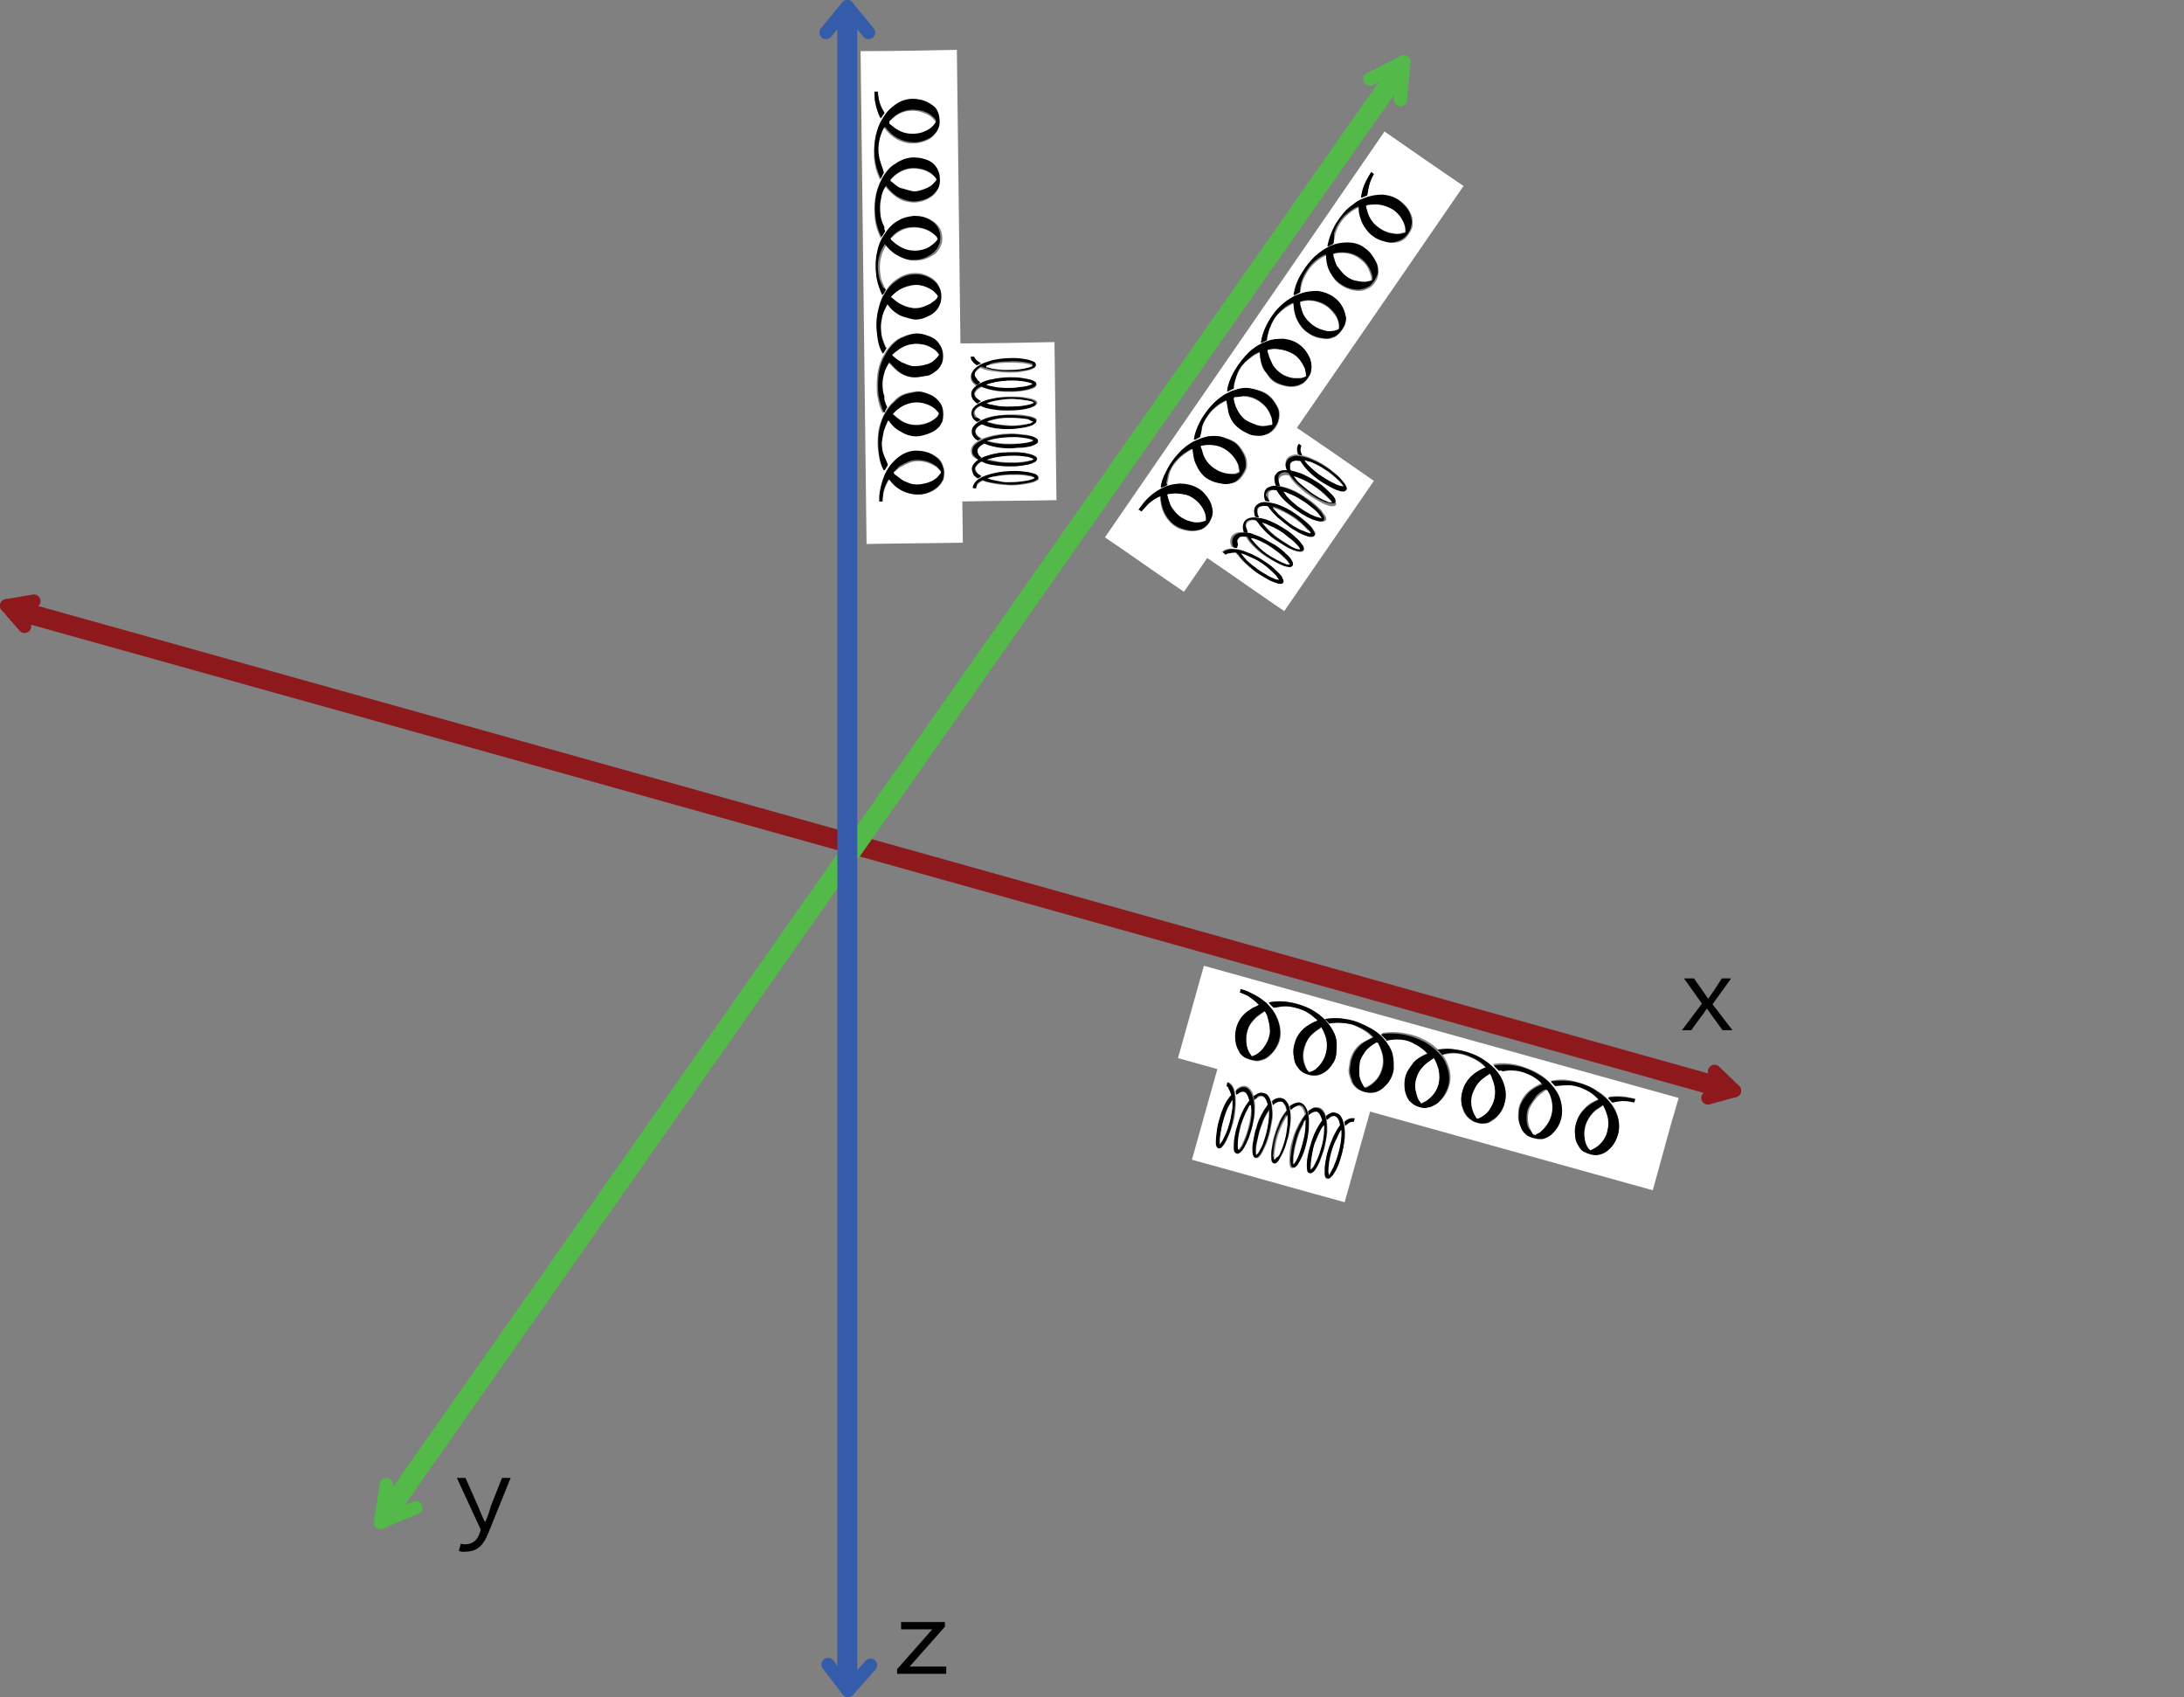 <?xml version="1.0" encoding="utf-8"?>
<!-- Generator: Adobe Illustrator 23.1.1, SVG Export Plug-In . SVG Version: 6.00 Build 0)  -->
<svg version="1.1" id="Layer_1" xmlns="http://www.w3.org/2000/svg" xmlns:xlink="http://www.w3.org/1999/xlink" x="0px" y="0px"
	 viewBox="0 0 328.9 255.5" style="enable-background:new 0 0 328.9 255.5;" xml:space="preserve">
<rect x="0" y="0" width="328.9" height="255.5" fill="#808080" stroke="none"/>
<style type="text/css">
	.st0{fill:#DC8843;stroke:#565656;stroke-width:3;stroke-linecap:round;stroke-linejoin:round;stroke-miterlimit:10;}
	.st1{fill:#DC8843;stroke:#8D191C;stroke-width:3;stroke-linecap:round;stroke-linejoin:round;stroke-miterlimit:10;}
	.st2{fill:none;stroke:#8D191C;stroke-width:2;stroke-linecap:round;stroke-linejoin:round;stroke-miterlimit:10;}
	.st3{fill:none;stroke:#53B949;stroke-width:3;stroke-linecap:round;stroke-linejoin:round;stroke-miterlimit:10;}
	.st4{fill:none;stroke:#53B949;stroke-width:2;stroke-linecap:round;stroke-linejoin:round;stroke-miterlimit:10;}
	.st5{fill:none;stroke:#345CAA;stroke-width:3;stroke-linecap:round;stroke-linejoin:round;stroke-miterlimit:10;}
	.st6{fill:none;stroke:#345CAA;stroke-width:2;stroke-linecap:round;stroke-linejoin:round;stroke-miterlimit:10;}
	.st7{fill:#010101;}
	.st8{fill:#FFFFFF;}
</style>
<g>
	<path class="st0" d="M328.9,78.6"/>
	<g>
		<polyline class="st1" points="2.2,91.8 103.1,120 259.5,163.8 		"/>
		<g>
			<line class="st2" x1="261.2" y1="164.2" x2="258.2" y2="161.3"/>
			<line class="st2" x1="261.2" y1="164.2" x2="257.2" y2="165.3"/>
		</g>
		<g>
			<line class="st2" x1="1" y1="91.2" x2="3.7" y2="94.3"/>
			<line class="st2" x1="1" y1="91.2" x2="5.1" y2="90.5"/>
		</g>
	</g>
	<g>
		<line class="st3" x1="210.7" y1="10.6" x2="58.9" y2="226.9"/>
		<g>
			<line class="st4" x1="211.4" y1="9.3" x2="206.3" y2="11.9"/>
			<line class="st4" x1="211.4" y1="9.3" x2="210.9" y2="15"/>
		</g>
		<g>
			<line class="st4" x1="57.3" y1="229.2" x2="62.6" y2="227"/>
			<line class="st4" x1="57.3" y1="229.2" x2="58.2" y2="223.5"/>
		</g>
	</g>
	<g>
		<line class="st5" x1="127.6" y1="253.1" x2="127.6" y2="2.9"/>
		<g>
			<line class="st6" x1="127.6" y1="1" x2="124.4" y2="4.9"/>
			<line class="st6" x1="127.6" y1="1" x2="130.8" y2="4.9"/>
		</g>
		<g>
			<line class="st6" x1="127.7" y1="254.5" x2="131.1" y2="250.7"/>
			<line class="st6" x1="127.7" y1="254.5" x2="124.7" y2="250.6"/>
		</g>
	</g>
	<g>
		<g>
			<g>
				<path class="st7" d="M256.3,151.1l-2.7-3.8h1.5l1.2,1.7c0.3,0.4,0.6,0.9,0.9,1.3h0.1c0.3-0.4,0.6-0.9,0.9-1.3l1.1-1.7h1.4
					l-2.8,3.9l3,3.9h-1.5l-1.3-1.8c-0.3-0.4-0.7-1-1-1.4h-0.1c-0.3,0.5-0.6,0.9-1,1.4l-1.3,1.8h-1.4L256.3,151.1z"/>
			</g>
		</g>
	</g>
	<g>
		<g>
			<g>
				<path class="st7" d="M135.1,251.3l5.3-6h-4.7v-1.1h6.6v0.7l-5.3,6h5.5v1.1h-7.4L135.1,251.3L135.1,251.3z"/>
			</g>
		</g>
	</g>
	<g>
		<g>
			<path class="st7" d="M69.1,233.5l0.3-1.1c0.2,0.1,0.5,0.1,0.7,0.1c1.1,0,1.8-0.7,2.1-1.6l0.2-0.6l-3.6-7.8h1.3l1.9,4.3
				c0.3,0.7,0.6,1.5,1,2.3h0.1c0.3-0.7,0.6-1.5,0.8-2.3l1.7-4.3h1.3l-3.4,8.4c-0.6,1.5-1.5,2.7-3.3,2.7
				C69.8,233.7,69.4,233.6,69.1,233.5z"/>
		</g>
	</g>
</g>
<g id="Layer_3">
	<g>
		<path class="st8" d="M158.8,51.5c0.1,7.9,0.2,15.9,0.3,23.8c-4.8,0.1-9.6,0.1-14.5,0.2c-0.1-7.9-0.2-15.9-0.3-23.8
			C149.1,51.7,153.9,51.6,158.8,51.5z M147.6,57.6c-0.2-0.2-0.4-0.3-0.6-0.4c-0.4-0.4-0.4-0.8-0.1-1.2c0.2-0.2,0.5-0.4,0.7-0.6
			c0,0,0.1,0,0.1,0c0.6,0.3,1.2,0.4,1.9,0.5c0.8,0.1,1.5,0.2,2.3,0.2c0.6,0,1.2,0,1.8-0.1c0.5-0.1,1-0.2,1.5-0.3
			c0.2-0.1,0.4-0.2,0.6-0.3c0.2-0.2,0.2-0.5-0.1-0.7c-0.2-0.2-0.5-0.3-0.8-0.3c-0.8-0.2-1.6-0.3-2.4-0.3c-1,0-2.1,0.1-3.1,0.3
			c-0.7,0.1-1.3,0.3-1.9,0.7c-0.3,0.2-0.7,0.4-0.9,0.7c-0.3,0.3-0.5,0.7-0.4,1.2c0.1,0.5,0.4,0.8,0.8,1.1c0,0,0.1,0,0.1,0
			C147.3,57.7,147.5,57.7,147.6,57.6z M147.8,68.9c-0.2-0.2-0.4-0.3-0.6-0.5c-0.2-0.2-0.3-0.4-0.2-0.6c0-0.2,0.1-0.3,0.2-0.5
			c0.2-0.3,0.5-0.4,0.8-0.6c0,0,0.1,0,0.1,0c0.4,0.1,0.8,0.3,1.2,0.4c0.9,0.2,1.8,0.3,2.6,0.3c0.6,0,1.1,0,1.6-0.1
			c0.5,0,1-0.1,1.5-0.2c0.3-0.1,0.6-0.2,0.9-0.4c0.3-0.2,0.3-0.6,0-0.8c-0.1-0.1-0.3-0.2-0.4-0.2c-0.5-0.2-1-0.3-1.5-0.3
			c-0.8-0.1-1.7-0.2-2.5-0.1c-0.6,0-1.1,0.1-1.7,0.2c-0.6,0.1-1.2,0.3-1.8,0.5c-0.3,0.1-0.6,0.3-0.9,0.5c-0.3,0.2-0.6,0.5-0.8,0.9
			c-0.1,0.3-0.1,0.6,0,0.9c0.1,0.4,0.4,0.6,0.8,0.8c0,0,0.1,0,0.1,0C147.5,69.1,147.6,69,147.8,68.9z M147.8,71.7
			C147.8,71.7,147.8,71.7,147.8,71.7c-0.3-0.2-0.5-0.3-0.6-0.5s-0.3-0.4-0.3-0.6c0-0.2,0.1-0.4,0.3-0.6c0.2-0.2,0.4-0.3,0.6-0.5
			c0.1,0,0.1,0,0.2,0c0.5,0.2,1.1,0.4,1.6,0.5c0.8,0.2,1.7,0.2,2.5,0.2c0.6,0,1.2,0,1.8-0.1c0.5-0.1,1-0.2,1.5-0.3
			c0.2-0.1,0.4-0.2,0.6-0.3c0.2-0.2,0.3-0.5,0.1-0.7c-0.1-0.1-0.2-0.1-0.3-0.2c-0.4-0.2-0.9-0.3-1.4-0.4c-0.7-0.1-1.4-0.2-2.1-0.1
			c-0.6,0-1.2,0.1-1.8,0.1c-0.6,0.1-1.2,0.2-1.7,0.4c-0.4,0.1-0.8,0.3-1.2,0.5c-0.4,0.2-0.7,0.4-0.9,0.8c-0.3,0.4-0.3,0.9-0.1,1.3
			c0.1,0.3,0.4,0.6,0.7,0.8c0,0,0.1,0,0.1,0C147.5,71.9,147.7,71.8,147.8,71.7z M147.7,63.2C147.7,63.2,147.7,63.2,147.7,63.2
			c-0.3-0.2-0.5-0.3-0.7-0.5c-0.1-0.2-0.2-0.3-0.2-0.6c0-0.2,0.1-0.3,0.2-0.5c0.2-0.3,0.5-0.4,0.8-0.6c0,0,0.1,0,0.1,0
			c0.5,0.2,1,0.3,1.6,0.5c0.6,0.1,1.3,0.2,2,0.2c1,0,2,0,3-0.2c0.4-0.1,0.9-0.2,1.3-0.4c0.1-0.1,0.2-0.1,0.3-0.2
			c0.2-0.2,0.1-0.5-0.1-0.6c-0.1-0.1-0.3-0.2-0.4-0.2c-0.3-0.1-0.6-0.2-0.8-0.2c-0.9-0.2-1.7-0.2-2.6-0.2c-0.8,0-1.6,0.1-2.3,0.2
			c-0.8,0.2-1.5,0.4-2.2,0.7c-0.4,0.2-0.8,0.5-1,0.8c-0.3,0.4-0.3,0.8-0.1,1.2c0.1,0.3,0.4,0.6,0.7,0.8c0,0,0.1,0,0.1,0
			C147.4,63.4,147.6,63.3,147.7,63.2z M147.7,60.4c-0.1-0.1-0.1-0.1-0.2-0.1c-0.2-0.2-0.5-0.3-0.6-0.6c-0.1-0.3-0.1-0.6,0.1-0.8
			c0.2-0.3,0.5-0.4,0.8-0.6c0,0,0.1,0,0.1,0c0.8,0.3,1.5,0.5,2.3,0.6c0.7,0.1,1.5,0.1,2.2,0.1c0.8,0,1.6-0.1,2.5-0.3
			c0.4-0.1,0.7-0.2,1-0.4c0.2-0.2,0.3-0.5,0.1-0.7c-0.1-0.1-0.2-0.2-0.3-0.2c-0.5-0.2-1.1-0.3-1.7-0.4c-0.6-0.1-1.2-0.1-1.8-0.1
			c-0.9,0-1.8,0.1-2.7,0.3c-0.6,0.1-1.2,0.3-1.8,0.6c-0.4,0.2-0.8,0.5-1.1,0.9c-0.2,0.3-0.3,0.6-0.2,1c0.1,0.5,0.4,0.8,0.8,1.1
			c0,0,0.1,0,0.1,0C147.4,60.6,147.5,60.5,147.7,60.4z M147.8,66C147.7,66,147.7,66,147.8,66c-0.3-0.2-0.5-0.3-0.7-0.6
			c-0.2-0.2-0.3-0.5-0.1-0.8c0.1-0.1,0.1-0.2,0.2-0.3c0.2-0.2,0.4-0.4,0.7-0.5c0,0,0.1,0,0.1,0c0.2,0.1,0.3,0.1,0.5,0.2
			c0.5,0.2,1,0.3,1.6,0.4c0.5,0.1,0.9,0.1,1.4,0.1c0.6,0,1.3,0,1.9-0.1c0.7-0.1,1.5-0.2,2.2-0.5c0.1-0.1,0.3-0.2,0.4-0.3
			c0.2-0.2,0.2-0.5,0-0.6c-0.1-0.1-0.3-0.2-0.4-0.2c-0.3-0.1-0.5-0.2-0.8-0.2c-0.8-0.2-1.6-0.2-2.5-0.2c-0.9,0-1.7,0.1-2.5,0.2
			c-0.7,0.1-1.3,0.3-1.9,0.6c-0.5,0.2-0.9,0.5-1.2,0.9c-0.3,0.4-0.4,0.8-0.2,1.2c0.1,0.4,0.4,0.7,0.8,0.9c0,0,0.1,0,0.1,0
			C147.4,66.2,147.6,66.2,147.8,66z M147,73.5c0-0.2,0.1-0.3,0.2-0.5c0.2-0.3,0.5-0.5,0.8-0.6c0,0,0.1,0,0.1,0
			c0.2,0.1,0.4,0.2,0.6,0.2c0.8,0.2,1.6,0.4,2.5,0.4c0.8,0.1,1.6,0.1,2.4,0c0.7-0.1,1.4-0.2,2.1-0.4c0.2-0.1,0.4-0.2,0.6-0.3
			c0.1-0.1,0.2-0.3,0.1-0.5c-0.1-0.1-0.1-0.2-0.3-0.3c-0.3-0.2-0.6-0.3-1-0.3c-0.7-0.1-1.4-0.2-2.1-0.2c-1.2,0-2.4,0.1-3.5,0.4
			c-0.7,0.2-1.4,0.4-2,0.8c-0.3,0.2-0.6,0.5-0.8,0.9c-0.1,0.2-0.1,0.3-0.1,0.5C146.6,73.5,146.8,73.5,147,73.5z M147.7,54.7
			c-0.4-0.3-0.9-0.5-1-1c-0.2,0-0.3,0-0.5,0c0,0.2,0.1,0.3,0.1,0.5c0.2,0.3,0.4,0.5,0.7,0.7c0.1,0.1,0.2,0.1,0.3,0
			C147.5,54.8,147.6,54.8,147.7,54.7z"/>
		<path d="M147.6,57.6c-0.1,0.1-0.3,0.2-0.4,0.3c0,0-0.1,0-0.1,0c-0.4-0.3-0.8-0.6-0.8-1.1c-0.1-0.4,0.1-0.8,0.4-1.2
			c0.3-0.3,0.6-0.5,0.9-0.7c0.6-0.3,1.3-0.5,1.9-0.7c1-0.2,2-0.3,3.1-0.3c0.8,0,1.6,0.1,2.4,0.3c0.3,0.1,0.6,0.2,0.8,0.3
			c0.2,0.2,0.3,0.5,0.1,0.7c-0.2,0.2-0.4,0.2-0.6,0.3c-0.5,0.2-1,0.3-1.5,0.3c-0.6,0.1-1.2,0.1-1.8,0.1c-0.8,0-1.5-0.1-2.3-0.2
			c-0.6-0.1-1.3-0.3-1.9-0.5c0,0-0.1,0-0.1,0c-0.3,0.2-0.5,0.3-0.7,0.6c-0.3,0.4-0.3,0.8,0.1,1.2C147.2,57.3,147.5,57.4,147.6,57.6z
			 M148.5,55.1c0.1,0,0.1,0,0.1,0c0.3,0.1,0.6,0.2,0.9,0.2c0.6,0.1,1.3,0.2,2,0.2c0.9,0,1.9,0,2.8-0.2c0.4-0.1,0.8-0.2,1.1-0.3
			c0.1,0,0.1-0.1,0.2-0.1c-0.1,0-0.1,0-0.1-0.1c-0.4-0.2-0.8-0.2-1.2-0.3c-0.8-0.1-1.6-0.2-2.5-0.1c-0.9,0-1.7,0.1-2.5,0.3
			C149,54.9,148.7,55,148.5,55.1z"/>
		<path d="M147.8,68.9c-0.1,0.1-0.3,0.2-0.4,0.3c0,0-0.1,0-0.1,0c-0.3-0.2-0.6-0.5-0.8-0.8c-0.1-0.3-0.1-0.6,0-0.9
			c0.1-0.4,0.4-0.6,0.8-0.9c0.3-0.2,0.6-0.3,0.9-0.5c0.6-0.2,1.2-0.4,1.8-0.5c0.6-0.1,1.1-0.2,1.7-0.2c0.8-0.1,1.7,0,2.5,0.1
			c0.5,0.1,1,0.1,1.5,0.3c0.1,0.1,0.3,0.1,0.4,0.2c0.3,0.2,0.3,0.6,0,0.8c-0.3,0.2-0.6,0.3-0.9,0.4c-0.5,0.1-1,0.2-1.5,0.2
			c-0.6,0-1.1,0.1-1.6,0.1c-0.9,0-1.8-0.1-2.6-0.3c-0.4-0.1-0.8-0.2-1.2-0.4c0,0-0.1,0-0.1,0c-0.3,0.2-0.6,0.3-0.8,0.6
			c-0.1,0.1-0.2,0.3-0.2,0.5c0,0.2,0.1,0.4,0.2,0.6C147.4,68.6,147.6,68.7,147.8,68.9z M148.6,66.4
			C148.6,66.4,148.6,66.4,148.6,66.4C148.7,66.4,148.7,66.4,148.6,66.4c0.6,0.2,1.2,0.4,1.8,0.4c0.6,0.1,1.2,0.1,1.8,0.1
			c0.6,0,1.1-0.1,1.7-0.1c0.5-0.1,1-0.2,1.5-0.3c0.1,0,0.1-0.1,0.2-0.1c-0.3-0.2-0.6-0.2-0.9-0.3c-0.7-0.1-1.3-0.2-2-0.2
			c-1.1,0-2.1,0-3.1,0.3C149.3,66.2,149,66.3,148.6,66.4z"/>
		<path d="M147.8,71.7c-0.2,0.1-0.3,0.2-0.5,0.3c0,0-0.1,0-0.1,0c-0.3-0.2-0.6-0.4-0.7-0.8c-0.2-0.5-0.2-0.9,0.1-1.3
			c0.2-0.3,0.6-0.6,0.9-0.8c0.4-0.2,0.8-0.4,1.2-0.5c0.6-0.2,1.1-0.3,1.7-0.4c0.6-0.1,1.2-0.1,1.8-0.1c0.7,0,1.4,0,2.1,0.1
			c0.5,0.1,1,0.2,1.4,0.4c0.1,0.1,0.2,0.1,0.3,0.2c0.2,0.2,0.2,0.5-0.1,0.7c-0.2,0.1-0.4,0.2-0.6,0.3c-0.5,0.2-1,0.2-1.5,0.3
			c-0.6,0.1-1.2,0.1-1.8,0.1c-0.9,0-1.7-0.1-2.5-0.2c-0.6-0.1-1.1-0.2-1.6-0.5c-0.1,0-0.1,0-0.2,0c-0.2,0.1-0.5,0.3-0.6,0.5
			c-0.1,0.2-0.3,0.3-0.3,0.6c0,0.2,0.1,0.4,0.3,0.6S147.6,71.5,147.8,71.7C147.8,71.7,147.8,71.7,147.8,71.7z M148.7,69.2
			C148.7,69.2,148.7,69.2,148.7,69.2c0,0,0.1,0.1,0.1,0.1c0.3,0.1,0.7,0.2,1,0.2c1,0.2,2,0.2,2.9,0.2c0.8,0,1.6-0.1,2.4-0.3
			c0.2-0.1,0.4-0.1,0.5-0.2c-0.3-0.1-0.5-0.2-0.8-0.3c-0.7-0.1-1.4-0.2-2.1-0.2c-1.2,0-2.3,0.1-3.5,0.4
			C149.1,69.1,148.9,69.2,148.7,69.2z"/>
		<path d="M147.7,63.2c-0.2,0.1-0.3,0.2-0.5,0.3c0,0-0.1,0-0.1,0c-0.3-0.2-0.6-0.4-0.7-0.8c-0.2-0.4-0.1-0.9,0.1-1.2
			c0.3-0.4,0.6-0.6,1-0.8c0.7-0.4,1.4-0.6,2.2-0.7c0.8-0.2,1.6-0.2,2.3-0.2c0.9,0,1.7,0,2.6,0.2c0.3,0.1,0.6,0.1,0.8,0.2
			c0.1,0.1,0.3,0.1,0.4,0.2c0.2,0.2,0.3,0.4,0.1,0.6c-0.1,0.1-0.2,0.2-0.3,0.2c-0.4,0.2-0.8,0.3-1.3,0.4c-1,0.2-2,0.2-3,0.2
			c-0.7,0-1.3-0.1-2-0.2c-0.5-0.1-1.1-0.2-1.6-0.5c0,0-0.1,0-0.1,0c-0.3,0.2-0.6,0.3-0.8,0.6c-0.1,0.1-0.2,0.3-0.2,0.5
			c0,0.2,0.1,0.4,0.2,0.6C147.2,62.9,147.4,63,147.7,63.2C147.7,63.2,147.7,63.2,147.7,63.2z M148.6,60.7
			C148.6,60.7,148.6,60.8,148.6,60.7c0.2,0.1,0.5,0.2,0.7,0.2c0.8,0.2,1.5,0.3,2.3,0.3s1.5,0,2.3-0.1c0.5-0.1,0.9-0.2,1.4-0.3
			c0.1,0,0.2-0.1,0.4-0.2c0,0,0,0,0,0c-0.1,0-0.1-0.1-0.2-0.1c-0.5-0.2-1-0.2-1.5-0.3c-0.8-0.1-1.6-0.1-2.4-0.1s-1.6,0.2-2.4,0.4
			C148.9,60.6,148.8,60.7,148.6,60.7z"/>
		<path d="M147.7,60.4c-0.2,0.1-0.3,0.2-0.5,0.3c0,0-0.1,0-0.1,0c-0.4-0.3-0.7-0.6-0.8-1.1c-0.1-0.4,0-0.7,0.2-1
			c0.3-0.4,0.7-0.7,1.1-0.9c0.6-0.3,1.1-0.5,1.8-0.6c0.9-0.2,1.8-0.3,2.7-0.3c0.6,0,1.2,0,1.8,0.1c0.6,0.1,1.2,0.2,1.7,0.4
			c0.1,0.1,0.2,0.1,0.3,0.2c0.2,0.2,0.2,0.5-0.1,0.7c-0.3,0.2-0.7,0.3-1,0.4c-0.8,0.2-1.6,0.3-2.5,0.3c-0.7,0-1.5,0-2.2-0.1
			c-0.8-0.1-1.6-0.3-2.3-0.6c0,0-0.1,0-0.1,0c-0.3,0.1-0.6,0.3-0.8,0.6c-0.2,0.3-0.3,0.5-0.1,0.8c0.1,0.3,0.4,0.4,0.6,0.6
			C147.6,60.3,147.6,60.3,147.7,60.4z M155.5,57.8C155.5,57.8,155.5,57.8,155.5,57.8c-0.2-0.1-0.4-0.2-0.5-0.2
			c-0.8-0.2-1.7-0.3-2.5-0.3c-1.1,0-2.2,0.1-3.3,0.4c-0.2,0.1-0.4,0.1-0.6,0.2c0.1,0,0.1,0.1,0.1,0.1c0.5,0.1,0.9,0.2,1.4,0.3
			c0.5,0.1,1,0.1,1.5,0.1c0.6,0,1.2,0,1.7-0.1c0.6-0.1,1.1-0.1,1.7-0.3C155.2,58,155.3,57.9,155.5,57.8z"/>
		<path d="M147.8,66c-0.2,0.1-0.3,0.2-0.5,0.3c0,0-0.1,0-0.1,0c-0.4-0.2-0.6-0.5-0.8-0.9c-0.1-0.4-0.1-0.8,0.2-1.2
			c0.3-0.4,0.8-0.7,1.2-0.9c0.6-0.3,1.3-0.5,1.9-0.6c0.8-0.2,1.7-0.2,2.5-0.2c0.8,0,1.7,0.1,2.5,0.2c0.3,0.1,0.5,0.1,0.8,0.2
			c0.1,0.1,0.3,0.1,0.4,0.2c0.2,0.2,0.2,0.5,0,0.6c-0.1,0.1-0.3,0.2-0.4,0.3c-0.7,0.3-1.4,0.4-2.2,0.5c-0.6,0.1-1.3,0.1-1.9,0.1
			c-0.5,0-1-0.1-1.4-0.1c-0.5-0.1-1.1-0.2-1.6-0.4c-0.2-0.1-0.3-0.1-0.5-0.2c0,0-0.1,0-0.1,0c-0.2,0.1-0.5,0.3-0.7,0.5
			c-0.1,0.1-0.2,0.2-0.2,0.3c-0.1,0.3,0,0.5,0.1,0.8c0.2,0.2,0.4,0.4,0.6,0.5C147.7,66,147.7,66,147.8,66z M155.6,63.5
			C155.6,63.5,155.6,63.5,155.6,63.5c-0.3-0.1-0.5-0.2-0.8-0.3c-0.8-0.2-1.7-0.2-2.5-0.2c-0.8,0-1.6,0.1-2.4,0.2
			c-0.4,0.1-0.9,0.2-1.3,0.4c0,0,0.1,0,0.1,0c0.4,0.1,0.8,0.2,1.2,0.3c0.5,0.1,1,0.1,1.6,0.2c0.9,0.1,1.8,0,2.6-0.1
			c0.4-0.1,0.7-0.2,1.1-0.2C155.3,63.6,155.4,63.6,155.6,63.5z"/>
		<path d="M147,73.5c-0.2,0-0.3,0-0.5,0c0-0.2,0-0.3,0.1-0.5c0.2-0.4,0.5-0.7,0.8-0.9c0.6-0.4,1.3-0.6,2-0.8
			c1.2-0.3,2.3-0.4,3.5-0.4c0.7,0,1.4,0.1,2.1,0.2c0.3,0.1,0.7,0.2,1,0.3c0.1,0.1,0.2,0.2,0.3,0.3c0.1,0.2,0,0.4-0.1,0.5
			c-0.2,0.1-0.4,0.2-0.6,0.3c-0.7,0.2-1.4,0.3-2.1,0.4c-0.8,0.1-1.6,0.1-2.4,0c-0.8-0.1-1.7-0.2-2.5-0.4c-0.2-0.1-0.4-0.1-0.6-0.2
			c0,0-0.1,0-0.1,0c-0.3,0.2-0.6,0.3-0.8,0.6C147.1,73.2,147,73.3,147,73.5z M148.7,72C148.7,72.1,148.7,72.1,148.7,72
			C148.7,72.1,148.7,72.1,148.7,72c0.5,0.1,0.9,0.3,1.4,0.3c0.5,0.1,0.9,0.1,1.4,0.2c0.7,0,1.4,0,2.1-0.1c0.5-0.1,1.1-0.1,1.6-0.3
			c0.2-0.1,0.3-0.1,0.5-0.2c0,0,0,0,0-0.1c-0.2-0.1-0.4-0.2-0.7-0.2c-0.6-0.2-1.3-0.2-2-0.2c-0.7,0-1.4,0-2.1,0.1
			c-0.5,0.1-0.9,0.2-1.4,0.2C149.3,71.9,149,72,148.7,72z"/>
		<path d="M147.7,54.7c-0.1,0.1-0.3,0.1-0.4,0.2c-0.1,0.1-0.2,0.1-0.3,0c-0.3-0.2-0.5-0.4-0.7-0.7c-0.1-0.2-0.1-0.3-0.1-0.5
			c0.2,0,0.3,0,0.5,0C146.9,54.2,147.3,54.4,147.7,54.7z"/>
		<path class="st8" d="M148.5,55.1c0.3-0.1,0.5-0.2,0.7-0.2c0.8-0.2,1.7-0.3,2.5-0.3c0.8,0,1.6,0,2.5,0.1c0.4,0.1,0.8,0.1,1.2,0.3
			c0,0,0.1,0,0.1,0.1c-0.1,0-0.1,0.1-0.2,0.1c-0.4,0.2-0.8,0.2-1.1,0.3c-0.9,0.2-1.9,0.2-2.8,0.2c-0.7,0-1.3-0.1-2-0.2
			c-0.3-0.1-0.6-0.2-0.9-0.2C148.6,55.1,148.5,55.1,148.5,55.1z"/>
		<path class="st8" d="M148.6,66.4c0.3-0.1,0.7-0.2,1-0.3c1-0.2,2.1-0.3,3.1-0.3c0.7,0,1.4,0.1,2,0.2c0.3,0.1,0.6,0.1,0.9,0.3
			c-0.1,0-0.1,0.1-0.2,0.1c-0.5,0.2-1,0.3-1.5,0.3c-0.6,0.1-1.1,0.1-1.7,0.1c-0.6,0-1.2,0-1.8-0.1c-0.6-0.1-1.1-0.2-1.7-0.3
			C148.7,66.4,148.7,66.4,148.6,66.4C148.6,66.4,148.6,66.4,148.6,66.4z"/>
		<path class="st8" d="M148.7,69.2c0.2-0.1,0.4-0.1,0.6-0.2c1.1-0.3,2.3-0.4,3.5-0.4c0.7,0,1.4,0.1,2.1,0.2c0.3,0.1,0.5,0.2,0.8,0.3
			c-0.2,0.1-0.3,0.2-0.5,0.2c-0.8,0.2-1.6,0.3-2.4,0.3c-1,0-2,0-2.9-0.2c-0.3-0.1-0.7-0.2-1-0.2C148.8,69.3,148.7,69.3,148.7,69.2
			C148.7,69.2,148.7,69.2,148.7,69.2z"/>
		<path class="st8" d="M148.6,60.7c0.2-0.1,0.4-0.1,0.6-0.2c0.8-0.2,1.6-0.3,2.4-0.4c0.8-0.1,1.6,0,2.4,0.1c0.5,0.1,1,0.1,1.5,0.3
			c0.1,0,0.1,0.1,0.2,0.1c0,0,0,0,0,0c-0.1,0.1-0.2,0.1-0.4,0.2c-0.4,0.2-0.9,0.2-1.4,0.3c-0.8,0.1-1.5,0.1-2.3,0.1
			c-0.8,0-1.5-0.1-2.3-0.3C149,60.9,148.8,60.8,148.6,60.7C148.6,60.8,148.6,60.7,148.6,60.7z"/>
		<path class="st8" d="M155.5,57.8c-0.2,0.1-0.3,0.1-0.5,0.2c-0.5,0.2-1.1,0.2-1.7,0.3c-0.6,0.1-1.2,0.1-1.7,0.1
			c-0.5,0-1-0.1-1.5-0.1c-0.5-0.1-0.9-0.2-1.4-0.3c-0.1,0-0.1,0-0.1-0.1c0.2-0.1,0.4-0.1,0.6-0.2c1.1-0.3,2.2-0.4,3.3-0.4
			c0.9,0,1.7,0.1,2.5,0.3C155.2,57.7,155.3,57.7,155.5,57.8C155.5,57.8,155.5,57.8,155.5,57.8z"/>
		<path class="st8" d="M155.6,63.5c-0.1,0.1-0.3,0.1-0.4,0.2c-0.4,0.1-0.7,0.2-1.1,0.2c-0.9,0.2-1.8,0.2-2.6,0.1
			c-0.5,0-1-0.1-1.6-0.2c-0.4-0.1-0.8-0.2-1.2-0.3c0,0-0.1,0-0.1,0c0.4-0.2,0.9-0.3,1.3-0.4c0.8-0.2,1.6-0.2,2.4-0.2
			c0.9,0,1.7,0.1,2.5,0.2C155.1,63.3,155.3,63.4,155.6,63.5C155.6,63.5,155.6,63.5,155.6,63.5z"/>
		<path class="st8" d="M148.7,72c0.3-0.1,0.6-0.2,0.9-0.2c0.5-0.1,0.9-0.2,1.4-0.2c0.7-0.1,1.4-0.1,2.1-0.1c0.7,0,1.3,0.1,2,0.2
			c0.2,0.1,0.4,0.1,0.7,0.2c0,0,0,0,0,0.1c-0.2,0.1-0.3,0.1-0.5,0.2c-0.5,0.2-1,0.2-1.6,0.3c-0.7,0.1-1.4,0.1-2.1,0.1
			c-0.5,0-0.9-0.1-1.4-0.2C149.6,72.3,149.2,72.2,148.7,72C148.7,72.1,148.7,72.1,148.7,72C148.7,72.1,148.7,72.1,148.7,72z"/>
	</g>
	<g>
		<path class="st8" d="M144.1,7.5c0.3,24.7,0.6,49.5,0.9,74.2c-4.8,0.1-9.6,0.1-14.5,0.2c-0.3-24.7-0.6-49.5-0.9-74.2
			C134.5,7.7,139.3,7.6,144.1,7.5z M133.1,26c-0.2-0.5-0.4-0.9-0.6-1.4c-0.4-1.2-0.4-2.4-0.1-3.6c0.2-0.8,0.4-1.3,0.7-1.7
			c0,0,0.1,0,0.1,0c0.6,0.8,1.2,1.3,1.9,1.7c0.8,0.4,1.5,0.6,2.3,0.6c0.6,0,1.2-0.1,1.8-0.3c0.5-0.2,1-0.4,1.5-1
			c0.2-0.2,0.4-0.5,0.6-1c0.2-0.6,0.2-1.6-0.1-2.1c-0.2-0.6-0.5-0.8-0.8-1.1c-0.8-0.7-1.6-0.9-2.5-1c-1-0.1-2.1,0.1-3.1,0.8
			c-0.7,0.4-1.3,1-1.9,2c-0.3,0.5-0.6,1.2-0.9,2c-0.3,1-0.4,2.2-0.4,3.6c0.1,1.6,0.5,2.6,0.9,3.5c0,0,0.1,0,0.1,0
			C132.9,26.5,133,26.2,133.1,26z M133.6,61.3c-0.2-0.5-0.4-1-0.6-1.6c-0.2-0.5-0.3-1.2-0.3-1.9c0-0.5,0.1-1,0.2-1.4
			c0.2-0.8,0.5-1.4,0.8-1.8c0,0,0.1,0,0.1,0c0.4,0.4,0.8,0.8,1.2,1.2c0.9,0.7,1.8,1,2.6,1c0.6,0,1.1-0.1,1.6-0.2
			c0.5-0.1,1-0.4,1.5-0.7c0.3-0.2,0.6-0.6,0.9-1.1c0.3-0.6,0.3-1.7,0-2.4c-0.1-0.3-0.3-0.5-0.4-0.7c-0.5-0.6-1-0.8-1.5-1.1
			c-0.8-0.4-1.7-0.5-2.5-0.3c-0.6,0.1-1.1,0.3-1.7,0.6c-0.6,0.3-1.2,0.8-1.8,1.6c-0.3,0.4-0.6,0.9-0.9,1.5c-0.3,0.7-0.6,1.5-0.7,2.7
			c-0.1,0.9-0.1,1.9,0,2.8c0.2,1.2,0.4,1.9,0.8,2.6c0,0.1,0.1,0.1,0.1,0C133.3,61.8,133.4,61.5,133.6,61.3z M133.7,70
			c0-0.1-0.1-0.1-0.1-0.2c-0.2-0.4-0.4-0.9-0.6-1.4c-0.2-0.5-0.3-1.2-0.3-1.9c0-0.7,0.1-1.2,0.3-1.7c0.2-0.6,0.4-1.1,0.6-1.5
			c0.1-0.1,0.1-0.1,0.2,0c0.5,0.7,1.1,1.2,1.6,1.5c0.8,0.5,1.7,0.8,2.5,0.8c0.6,0,1.2-0.1,1.8-0.4c0.5-0.2,1-0.4,1.5-0.9
			c0.2-0.2,0.4-0.4,0.6-0.9c0.2-0.6,0.3-1.6,0-2.2c-0.1-0.2-0.2-0.4-0.3-0.6c-0.5-0.6-0.9-1-1.4-1.2c-0.7-0.3-1.4-0.5-2.1-0.5
			c-0.6,0.1-1.2,0.2-1.8,0.4c-0.6,0.2-1.2,0.6-1.7,1.2c-0.4,0.4-0.8,0.9-1.2,1.5c-0.3,0.6-0.6,1.3-0.9,2.3c-0.3,1.3-0.3,2.7-0.1,4.1
			c0.2,1,0.4,1.7,0.7,2.3c0,0.1,0.1,0.1,0.1,0C133.4,70.6,133.5,70.3,133.7,70z M133.4,43.6c0-0.1-0.1-0.1-0.1-0.2
			c-0.2-0.4-0.4-0.8-0.6-1.4c-0.1-0.5-0.2-1.1-0.2-1.8c0-0.6,0.1-1.1,0.2-1.5c0.2-0.8,0.5-1.4,0.8-1.8c0,0,0.1,0,0.1,0
			c0.5,0.7,1,1.1,1.6,1.5c0.6,0.4,1.3,0.7,2,0.8c1,0.1,2,0,3-0.6c0.4-0.2,0.9-0.5,1.3-1.2c0.1-0.2,0.2-0.4,0.3-0.7
			c0.2-0.6,0.1-1.5-0.1-2c-0.1-0.3-0.3-0.5-0.4-0.7c-0.3-0.3-0.6-0.6-0.8-0.7c-0.9-0.6-1.7-0.7-2.6-0.7c-0.8,0-1.6,0.2-2.3,0.7
			c-0.8,0.5-1.5,1.1-2.2,2.2c-0.4,0.6-0.7,1.4-1,2.5c-0.3,1.2-0.3,2.5-0.1,3.9c0.2,1.1,0.4,1.8,0.8,2.5c0,0,0.1,0.1,0.1,0.1
			C133.1,44.2,133.2,43.9,133.4,43.6z M133.3,34.8c-0.1-0.2-0.1-0.3-0.2-0.4c-0.2-0.5-0.5-1-0.6-1.8c-0.2-0.9-0.1-1.7,0.1-2.6
			c0.2-0.8,0.4-1.4,0.7-1.8c0-0.1,0.1-0.1,0.1,0c0.8,0.9,1.5,1.5,2.3,1.9c0.7,0.3,1.5,0.4,2.2,0.4c0.8-0.1,1.6-0.3,2.4-0.9
			c0.4-0.3,0.7-0.6,1-1.3c0.2-0.5,0.2-1.5,0-2.1c-0.1-0.3-0.2-0.5-0.3-0.7c-0.6-0.8-1.1-1.1-1.7-1.3c-0.6-0.2-1.2-0.3-1.8-0.3
			c-0.9,0-1.8,0.3-2.7,0.9c-0.6,0.4-1.2,1-1.8,1.8c-0.4,0.7-0.8,1.4-1.1,2.7c-0.2,0.9-0.3,1.9-0.2,3.1c0.1,1.6,0.5,2.5,0.9,3.4
			c0,0,0.1,0.1,0.1,0C133,35.3,133.1,35.1,133.3,34.8z M133.5,52.4c0-0.1-0.1-0.1-0.1-0.2c-0.2-0.4-0.4-0.9-0.6-1.6
			c-0.2-0.7-0.3-1.5-0.1-2.3c0.1-0.4,0.1-0.7,0.2-1c0.2-0.7,0.4-1.1,0.7-1.6c0-0.1,0.1-0.1,0.1,0c0.2,0.2,0.3,0.4,0.5,0.6
			c0.5,0.5,1.1,0.9,1.6,1.1c0.5,0.2,1,0.4,1.4,0.4c0.6,0.1,1.3,0.1,1.9-0.1c0.7-0.2,1.5-0.5,2.1-1.4c0.1-0.2,0.3-0.5,0.4-0.8
			c0.2-0.5,0.2-1.5,0-2c-0.1-0.3-0.3-0.6-0.4-0.8c-0.3-0.3-0.5-0.6-0.8-0.8c-0.8-0.5-1.6-0.8-2.5-0.8c-0.9,0-1.7,0.2-2.5,0.7
			c-0.7,0.4-1.3,0.9-1.9,1.8c-0.5,0.7-0.9,1.5-1.2,2.8c-0.3,1.1-0.4,2.4-0.2,3.8c0.1,1.3,0.5,2.1,0.8,2.8c0,0,0.1,0.1,0.1,0
			C133.2,53,133.3,52.7,133.5,52.4z M132.9,75.5c0-0.6,0.1-1,0.2-1.4c0.2-0.8,0.5-1.4,0.8-1.9c0-0.1,0.1-0.1,0.1,0
			c0.2,0.2,0.4,0.5,0.6,0.7c0.8,0.8,1.6,1.2,2.5,1.4c0.8,0.2,1.6,0.2,2.4,0c0.7-0.2,1.4-0.5,2-1.2c0.2-0.2,0.4-0.5,0.6-0.9
			c0.1-0.4,0.2-0.9,0.1-1.5c-0.1-0.4-0.2-0.7-0.3-0.9c-0.3-0.6-0.6-0.9-1-1.1c-0.7-0.5-1.4-0.7-2.1-0.8c-1.2-0.1-2.4,0.2-3.5,1
			c-0.7,0.5-1.4,1.2-1.9,2.4c-0.3,0.7-0.6,1.5-0.8,2.7c-0.1,0.5-0.1,1-0.1,1.5C132.6,75.5,132.7,75.5,132.9,75.5z M133.2,17
			c-0.4-0.8-0.9-1.6-1-3.2c-0.2,0-0.3,0-0.5,0c0,0.6,0.1,1.1,0.1,1.6c0.2,0.9,0.4,1.6,0.7,2.2c0.1,0.3,0.2,0.3,0.3,0
			C132.9,17.4,133,17.2,133.2,17z"/>
		<path d="M133.1,26c-0.1,0.2-0.3,0.5-0.4,0.8c0,0-0.1,0-0.1,0c-0.4-0.9-0.8-1.9-0.9-3.5c-0.1-1.4,0.1-2.6,0.4-3.6
			c0.2-0.9,0.6-1.5,0.9-2c0.6-1,1.2-1.5,1.9-2c1-0.7,2-0.9,3.1-0.8c0.8,0.1,1.6,0.3,2.5,1c0.3,0.2,0.6,0.5,0.8,1.1
			c0.2,0.5,0.3,1.5,0.1,2.1c-0.2,0.5-0.4,0.8-0.6,1c-0.5,0.6-1,0.8-1.5,1c-0.6,0.2-1.2,0.4-1.8,0.3c-0.8,0-1.5-0.2-2.3-0.6
			c-0.6-0.3-1.3-0.9-1.9-1.7c0,0-0.1,0-0.1,0c-0.3,0.5-0.5,1-0.7,1.7c-0.3,1.2-0.3,2.4,0.1,3.6C132.8,25.1,133,25.5,133.1,26z
			 M133.9,18.3c0.1,0.1,0.1,0.1,0.1,0.1c0.3,0.2,0.6,0.5,0.9,0.7c0.6,0.5,1.3,0.7,2,0.8c0.9,0.1,1.9,0,2.8-0.5
			c0.4-0.2,0.8-0.4,1.1-0.9c0.1-0.1,0.1-0.2,0.2-0.3c-0.1-0.1-0.1-0.1-0.1-0.2c-0.4-0.5-0.8-0.8-1.2-1c-0.8-0.4-1.6-0.5-2.5-0.5
			c-0.9,0.1-1.7,0.4-2.5,1C134.4,17.8,134.2,18,133.9,18.3z"/>
		<path d="M133.6,61.3c-0.1,0.2-0.3,0.5-0.4,0.8c0,0-0.1,0-0.1,0c-0.3-0.7-0.6-1.5-0.8-2.6c-0.1-0.9-0.1-1.9,0-2.8
			c0.1-1.2,0.4-2,0.7-2.7c0.3-0.6,0.6-1.1,0.9-1.5c0.6-0.8,1.2-1.3,1.8-1.6c0.6-0.2,1.1-0.5,1.7-0.6c0.8-0.2,1.7,0,2.5,0.3
			c0.5,0.2,1,0.4,1.5,1.1c0.1,0.2,0.3,0.4,0.4,0.7c0.3,0.7,0.3,1.8,0,2.4c-0.3,0.6-0.6,0.9-0.9,1.1c-0.5,0.4-1,0.7-1.5,0.7
			c-0.6,0.1-1.1,0.2-1.6,0.2c-0.9,0-1.8-0.3-2.6-1c-0.4-0.3-0.8-0.8-1.2-1.2c0,0-0.1-0.1-0.1,0c-0.3,0.5-0.6,1-0.8,1.8
			c-0.1,0.4-0.2,0.9-0.2,1.4c0,0.8,0.1,1.4,0.3,1.9C133.1,60.2,133.3,60.7,133.6,61.3z M134.4,53.4c0,0,0,0.1,0,0.1
			c0,0,0.1,0.1,0.1,0.1c0.6,0.5,1.1,0.9,1.7,1.1c0.6,0.2,1.2,0.4,1.8,0.4c0.6-0.1,1.1-0.2,1.7-0.3c0.5-0.1,1-0.5,1.5-1.1
			c0.1-0.1,0.1-0.2,0.2-0.3c-0.3-0.5-0.6-0.7-0.9-0.9c-0.7-0.5-1.3-0.7-2-0.7c-1.1-0.1-2.1,0.1-3.1,0.8
			C135.1,52.9,134.7,53.2,134.4,53.4z"/>
		<path d="M133.7,70c-0.2,0.3-0.3,0.6-0.5,0.8c0,0-0.1,0-0.1,0c-0.3-0.6-0.6-1.3-0.7-2.3c-0.2-1.4-0.2-2.8,0.1-4.1
			c0.2-1,0.5-1.7,0.9-2.3c0.4-0.7,0.8-1.2,1.2-1.5c0.6-0.6,1.1-1,1.7-1.2c0.6-0.2,1.2-0.3,1.8-0.4c0.7-0.1,1.4,0.2,2.1,0.5
			c0.5,0.2,1,0.6,1.4,1.2c0.1,0.1,0.2,0.3,0.3,0.6c0.2,0.6,0.2,1.6,0,2.2c-0.2,0.4-0.4,0.7-0.6,0.9c-0.5,0.5-1,0.7-1.5,0.9
			c-0.6,0.2-1.2,0.4-1.8,0.4c-0.9,0-1.7-0.3-2.5-0.8c-0.6-0.3-1.1-0.8-1.6-1.5c-0.1-0.1-0.1-0.1-0.2,0c-0.2,0.4-0.4,0.9-0.6,1.5
			c-0.1,0.5-0.2,1-0.3,1.7c0,0.8,0.1,1.4,0.3,1.9s0.4,0.9,0.6,1.4C133.6,69.9,133.7,70,133.7,70z M134.5,62.3
			C134.5,62.3,134.5,62.3,134.5,62.3c0,0.1,0.1,0.2,0.1,0.2c0.3,0.3,0.7,0.6,1,0.8c1,0.6,2,0.8,2.9,0.7c0.8-0.1,1.6-0.4,2.4-1
			c0.2-0.2,0.4-0.3,0.5-0.7c-0.3-0.3-0.5-0.7-0.8-0.8c-0.7-0.4-1.4-0.7-2.1-0.8c-1.2-0.1-2.3,0.2-3.4,1.1
			C134.9,61.9,134.7,62.1,134.5,62.3z"/>
		<path d="M133.4,43.6c-0.2,0.3-0.3,0.6-0.5,0.8c0,0-0.1,0-0.1-0.1c-0.3-0.7-0.6-1.4-0.8-2.5c-0.2-1.4-0.2-2.7,0.1-3.9
			c0.2-1.1,0.6-1.9,1-2.5c0.7-1.1,1.4-1.8,2.2-2.2c0.8-0.5,1.6-0.6,2.3-0.7c0.9,0,1.7,0.1,2.6,0.7c0.3,0.2,0.6,0.4,0.8,0.7
			c0.1,0.2,0.3,0.4,0.4,0.7c0.2,0.5,0.3,1.3,0.1,2c-0.1,0.3-0.2,0.5-0.3,0.7c-0.4,0.6-0.8,0.9-1.3,1.2c-1,0.6-2,0.7-3,0.6
			c-0.7-0.1-1.3-0.4-2-0.8c-0.5-0.3-1.1-0.8-1.6-1.5c0,0-0.1-0.1-0.1,0c-0.3,0.5-0.6,1-0.8,1.8c-0.1,0.4-0.2,0.9-0.2,1.5
			c0,0.7,0.1,1.2,0.2,1.8c0.2,0.6,0.4,1,0.6,1.4C133.3,43.5,133.3,43.5,133.4,43.6z M134.1,35.9c0,0,0,0.1,0,0.1
			c0.2,0.2,0.5,0.4,0.7,0.6c0.8,0.6,1.5,0.8,2.3,1c0.8,0.1,1.5,0,2.3-0.3c0.5-0.2,0.9-0.4,1.3-0.9c0.1-0.1,0.2-0.3,0.4-0.5
			c0,0,0-0.1,0-0.1c-0.1-0.1-0.1-0.2-0.2-0.3c-0.5-0.5-1-0.8-1.5-1c-0.8-0.3-1.6-0.4-2.4-0.3c-0.8,0.1-1.6,0.4-2.4,1.1
			C134.5,35.5,134.3,35.7,134.1,35.9z"/>
		<path d="M133.3,34.8c-0.2,0.3-0.3,0.6-0.5,0.8c0,0-0.1,0-0.1,0c-0.4-0.9-0.8-1.8-0.9-3.4c-0.1-1.1,0-2.1,0.2-3.1
			c0.3-1.2,0.7-2,1.1-2.7c0.6-0.9,1.1-1.4,1.8-1.8c0.9-0.6,1.8-0.9,2.7-0.9c0.6,0,1.2,0.1,1.8,0.3s1.2,0.5,1.7,1.3
			c0.1,0.2,0.2,0.4,0.3,0.7c0.2,0.6,0.2,1.6,0,2.1c-0.3,0.7-0.7,1-1,1.3c-0.8,0.6-1.6,0.8-2.4,0.9c-0.7,0.1-1.5-0.1-2.2-0.4
			c-0.8-0.3-1.6-0.9-2.3-1.9c0-0.1-0.1,0-0.1,0c-0.3,0.4-0.6,1-0.7,1.8c-0.2,0.8-0.2,1.7-0.1,2.6c0.1,0.8,0.4,1.4,0.6,1.8
			C133.1,34.5,133.2,34.6,133.3,34.8z M141,27.1c0-0.1,0-0.1,0-0.2c-0.2-0.2-0.4-0.4-0.5-0.6c-0.8-0.7-1.7-0.9-2.5-1
			c-1.1-0.1-2.2,0.2-3.3,1.1c-0.2,0.2-0.4,0.4-0.6,0.6c0.1,0.1,0.1,0.2,0.1,0.2c0.5,0.4,0.9,0.8,1.4,1c0.5,0.2,1,0.3,1.5,0.4
			c0.6,0.1,1.2,0,1.7-0.1c0.6-0.2,1.1-0.4,1.7-0.9C140.7,27.5,140.9,27.3,141,27.1z"/>
		<path d="M133.5,52.4c-0.2,0.3-0.3,0.6-0.5,0.8c0,0-0.1,0-0.1,0c-0.4-0.7-0.7-1.6-0.8-2.8c-0.2-1.4-0.1-2.6,0.2-3.8
			c0.3-1.3,0.7-2.1,1.2-2.8c0.6-0.9,1.3-1.4,1.9-1.8c0.8-0.5,1.7-0.7,2.5-0.7c0.8,0,1.7,0.2,2.5,0.8c0.3,0.2,0.6,0.4,0.8,0.8
			c0.1,0.2,0.3,0.4,0.4,0.8c0.2,0.5,0.2,1.5,0,2c-0.1,0.3-0.3,0.6-0.4,0.8c-0.7,0.9-1.4,1.1-2.1,1.4c-0.6,0.2-1.3,0.3-1.9,0.1
			c-0.5-0.1-1-0.3-1.4-0.4c-0.5-0.2-1.1-0.6-1.6-1.1c-0.2-0.2-0.3-0.4-0.5-0.6c0-0.1-0.1-0.1-0.1,0c-0.2,0.4-0.5,0.9-0.7,1.6
			c-0.1,0.3-0.1,0.7-0.2,1c-0.1,0.8,0,1.6,0.1,2.3c0.2,0.7,0.4,1.2,0.6,1.6C133.4,52.3,133.5,52.3,133.5,52.4z M141.2,44.7
			c0-0.1,0-0.1,0-0.2c-0.3-0.3-0.5-0.6-0.8-0.8c-0.8-0.5-1.7-0.8-2.5-0.8c-0.8,0-1.6,0.2-2.4,0.7c-0.4,0.2-0.9,0.6-1.3,1.1
			c0,0.1,0.1,0.1,0.1,0.1c0.4,0.3,0.8,0.7,1.2,0.9c0.5,0.3,1,0.5,1.6,0.6c0.9,0.2,1.8,0.1,2.6-0.4c0.4-0.2,0.7-0.5,1.1-0.7
			C141,45.1,141.1,44.9,141.2,44.7z"/>
		<path d="M132.9,75.5c-0.2,0-0.3,0-0.5,0c0-0.5,0-1.1,0.1-1.5c0.2-1.2,0.5-2,0.8-2.7c0.6-1.2,1.3-1.9,1.9-2.4
			c1.1-0.9,2.3-1.2,3.5-1c0.7,0.1,1.4,0.3,2.1,0.8c0.3,0.2,0.7,0.5,1,1.1c0.1,0.2,0.2,0.5,0.3,0.9c0.1,0.5,0,1.1-0.1,1.5
			c-0.2,0.4-0.4,0.7-0.6,0.9c-0.7,0.7-1.4,1-2,1.2c-0.8,0.2-1.6,0.2-2.4,0c-0.8-0.2-1.7-0.6-2.5-1.4c-0.2-0.2-0.4-0.5-0.6-0.7
			c0-0.1-0.1,0-0.1,0c-0.3,0.5-0.6,1.1-0.8,1.9C133,74.5,132.9,75,132.9,75.5z M134.6,71.1c0,0,0,0.1,0,0.1c0,0,0,0,0,0
			c0.4,0.3,0.9,0.7,1.4,1c0.5,0.3,0.9,0.4,1.4,0.5c0.7,0.2,1.4,0.1,2.1-0.2c0.5-0.2,1.1-0.4,1.6-0.9c0.2-0.2,0.3-0.4,0.5-0.6
			c0-0.1,0-0.1,0-0.2c-0.2-0.2-0.4-0.5-0.7-0.7c-0.7-0.5-1.3-0.7-2-0.8c-0.7-0.1-1.4-0.1-2.1,0.2c-0.5,0.2-0.9,0.4-1.4,0.7
			C135.1,70.5,134.9,70.8,134.6,71.1z"/>
		<path d="M133.2,17c-0.1,0.2-0.3,0.4-0.4,0.6c-0.1,0.2-0.2,0.2-0.3,0c-0.3-0.6-0.5-1.3-0.7-2.2c-0.1-0.5-0.1-1-0.1-1.6
			c0.2,0,0.3,0,0.5,0C132.3,15.5,132.7,16.2,133.2,17z"/>
		<path class="st8" d="M133.9,18.3c0.3-0.2,0.5-0.5,0.7-0.6c0.8-0.7,1.7-1,2.5-1c0.8-0.1,1.6,0.1,2.5,0.5c0.4,0.2,0.8,0.5,1.2,1
			c0,0,0.1,0.1,0.1,0.2c-0.1,0.1-0.1,0.2-0.2,0.3c-0.4,0.5-0.7,0.7-1.1,0.9c-0.9,0.5-1.8,0.6-2.8,0.5c-0.7-0.1-1.3-0.3-2-0.8
			c-0.3-0.2-0.6-0.5-0.9-0.7C134,18.4,134,18.3,133.9,18.3z"/>
		<path class="st8" d="M134.4,53.4c0.3-0.3,0.7-0.6,1-0.8c1-0.7,2.1-0.9,3.1-0.8c0.7,0.1,1.4,0.3,2,0.7c0.3,0.2,0.6,0.4,0.9,0.9
			c-0.1,0.1-0.1,0.2-0.2,0.3c-0.5,0.6-1,0.9-1.5,1.1c-0.6,0.2-1.1,0.3-1.7,0.3c-0.6,0.1-1.2-0.1-1.8-0.4c-0.6-0.2-1.1-0.6-1.7-1.1
			c0,0-0.1-0.1-0.1-0.1C134.4,53.5,134.4,53.5,134.4,53.4z"/>
		<path class="st8" d="M134.5,62.3c0.2-0.2,0.4-0.4,0.6-0.6c1.1-0.9,2.3-1.2,3.4-1.1c0.7,0.1,1.4,0.3,2.1,0.8
			c0.3,0.2,0.5,0.5,0.8,0.8c-0.2,0.4-0.3,0.6-0.5,0.7c-0.8,0.7-1.6,0.9-2.4,1c-1,0.1-2,0-2.9-0.7c-0.3-0.2-0.7-0.5-1-0.8
			C134.5,62.5,134.5,62.4,134.5,62.3C134.5,62.3,134.5,62.3,134.5,62.3z"/>
		<path class="st8" d="M134.1,35.9c0.2-0.2,0.4-0.3,0.6-0.5c0.8-0.7,1.6-1,2.4-1.1c0.8-0.1,1.6,0,2.4,0.3c0.5,0.2,1,0.5,1.5,1
			c0.1,0.1,0.1,0.2,0.2,0.3c0,0,0,0.1,0,0.1c-0.1,0.2-0.2,0.3-0.4,0.5c-0.4,0.4-0.9,0.7-1.3,0.9c-0.8,0.3-1.5,0.4-2.3,0.3
			c-0.8-0.1-1.5-0.4-2.3-1c-0.2-0.2-0.5-0.4-0.7-0.6C134.2,35.9,134.2,35.9,134.1,35.9z"/>
		<path class="st8" d="M141,27.1c-0.2,0.2-0.3,0.4-0.5,0.6c-0.5,0.5-1.1,0.7-1.7,0.9c-0.6,0.2-1.2,0.3-1.7,0.1
			c-0.5-0.1-1-0.3-1.5-0.4c-0.5-0.2-0.9-0.6-1.4-1c-0.1,0-0.1-0.1-0.1-0.2c0.2-0.2,0.4-0.4,0.6-0.6c1.1-0.9,2.2-1.2,3.3-1.1
			c0.9,0.1,1.7,0.3,2.5,1c0.2,0.1,0.4,0.4,0.5,0.6C141,27,141,27,141,27.1z"/>
		<path class="st8" d="M141.2,44.7c-0.1,0.2-0.3,0.4-0.4,0.5c-0.4,0.3-0.7,0.6-1.1,0.7c-0.9,0.4-1.7,0.6-2.6,0.4
			c-0.5-0.1-1-0.3-1.6-0.6c-0.4-0.2-0.8-0.6-1.2-0.9c0,0-0.1-0.1-0.1-0.1c0.4-0.5,0.9-0.8,1.3-1.1c0.8-0.4,1.6-0.6,2.4-0.7
			c0.9,0,1.7,0.3,2.5,0.8c0.3,0.2,0.5,0.5,0.8,0.8C141.2,44.6,141.2,44.6,141.2,44.7z"/>
		<path class="st8" d="M134.6,71.1c0.3-0.2,0.6-0.5,0.9-0.7c0.5-0.3,0.9-0.5,1.4-0.7c0.7-0.3,1.4-0.3,2.1-0.2c0.7,0.1,1.3,0.4,2,0.8
			c0.2,0.2,0.4,0.4,0.7,0.7c0,0.1,0,0.1,0,0.2c-0.2,0.2-0.3,0.4-0.5,0.6c-0.5,0.5-1,0.7-1.6,0.9c-0.7,0.2-1.4,0.3-2.1,0.2
			c-0.5-0.1-0.9-0.3-1.4-0.5c-0.4-0.2-0.9-0.7-1.4-1c0,0,0,0,0,0C134.6,71.2,134.6,71.1,134.6,71.1z"/>
	</g>
	<g>
		<path class="st8" d="M206.9,72.4c-4.5,6.5-9,13.1-13.5,19.6c-4-2.7-7.9-5.5-11.9-8.2c4.5-6.5,9-13.1,13.5-19.6
			C199,66.9,202.9,69.6,206.9,72.4z M194.4,70.9c-0.1-0.2-0.2-0.5-0.2-0.7c-0.1-0.5,0.1-0.8,0.6-1c0.3-0.1,0.6-0.1,0.9,0
			c0,0,0.1,0,0.1,0.1c0.4,0.6,0.8,1.1,1.2,1.5c0.5,0.5,1.1,1,1.7,1.4c0.5,0.3,1,0.7,1.5,0.9c0.5,0.2,0.9,0.5,1.4,0.6
			c0.2,0.1,0.4,0.1,0.7,0.1c0.3-0.1,0.4-0.3,0.4-0.6c-0.1-0.3-0.3-0.5-0.5-0.8c-0.5-0.6-1.2-1.2-1.8-1.7c-0.8-0.6-1.7-1.2-2.7-1.6
			c-0.6-0.3-1.3-0.5-1.9-0.6c-0.4-0.1-0.8-0.1-1.1,0c-0.4,0.1-0.8,0.3-1,0.7c-0.2,0.5-0.1,0.9,0,1.4c0,0,0,0,0.1,0
			C194,70.8,194.2,70.9,194.4,70.9z M187.9,80.2c-0.1-0.2-0.1-0.5-0.2-0.8c-0.1-0.2,0-0.5,0.1-0.7c0.1-0.1,0.3-0.2,0.4-0.3
			c0.3-0.1,0.6-0.1,1,0c0,0,0.1,0,0.1,0.1c0.3,0.3,0.5,0.7,0.8,1c0.6,0.7,1.2,1.3,2,1.8c0.4,0.3,0.9,0.6,1.4,0.9
			c0.4,0.3,0.9,0.5,1.4,0.7c0.3,0.1,0.6,0.2,1,0.2c0.4,0,0.6-0.3,0.5-0.6c-0.1-0.1-0.1-0.3-0.2-0.4c-0.3-0.4-0.6-0.8-1-1.1
			c-0.6-0.6-1.3-1.1-2-1.5c-0.5-0.3-1-0.6-1.5-0.8c-0.6-0.3-1.2-0.5-1.8-0.6c-0.3-0.1-0.7-0.1-1-0.1c-0.4,0-0.8,0.1-1.1,0.3
			c-0.3,0.2-0.4,0.4-0.5,0.8c-0.1,0.4,0,0.8,0.1,1.1c0,0,0,0.1,0.1,0.1C187.6,80.2,187.8,80.2,187.9,80.2z M186.3,82.5
			C186.3,82.5,186.3,82.5,186.3,82.5c-0.1-0.3-0.2-0.5-0.2-0.8c-0.1-0.2,0-0.5,0.1-0.7c0.1-0.2,0.3-0.2,0.5-0.3c0.3-0.1,0.5,0,0.8,0
			c0.1,0,0.1,0,0.1,0.1c0.3,0.5,0.6,0.9,1,1.3c0.6,0.6,1.2,1.2,1.9,1.6c0.5,0.3,1,0.7,1.5,0.9c0.4,0.2,0.9,0.5,1.4,0.6
			c0.2,0.1,0.4,0.1,0.6,0.1c0.3,0,0.5-0.3,0.4-0.6c0-0.1-0.1-0.2-0.1-0.3c-0.3-0.4-0.6-0.8-0.9-1.1c-0.5-0.5-1-0.9-1.6-1.3
			c-0.5-0.3-1-0.6-1.6-0.9c-0.5-0.3-1.1-0.5-1.6-0.7c-0.4-0.1-0.8-0.2-1.2-0.3c-0.4,0-0.8,0-1.2,0.1c-0.5,0.2-0.8,0.5-0.9,1
			c-0.1,0.3,0,0.7,0.1,1c0,0,0,0.1,0.1,0.1C186,82.5,186.2,82.5,186.3,82.5z M191.2,75.5C191.1,75.5,191.1,75.5,191.2,75.5
			c-0.1-0.3-0.2-0.6-0.2-0.8c0-0.2,0-0.4,0.1-0.6c0.1-0.1,0.3-0.2,0.4-0.3c0.3-0.1,0.6-0.1,1,0c0,0,0.1,0,0.1,0.1
			c0.3,0.5,0.6,0.9,1,1.3c0.5,0.5,0.9,0.9,1.5,1.3c0.8,0.6,1.7,1.2,2.6,1.6c0.4,0.2,0.8,0.4,1.3,0.4c0.1,0,0.2,0,0.4,0
			c0.3-0.1,0.4-0.3,0.3-0.6c-0.1-0.2-0.1-0.3-0.2-0.4c-0.2-0.2-0.4-0.5-0.5-0.7c-0.6-0.6-1.3-1.2-2-1.7c-0.6-0.4-1.3-0.8-2-1.2
			c-0.7-0.3-1.4-0.6-2.2-0.7c-0.4-0.1-0.9-0.1-1.3,0.1c-0.4,0.2-0.7,0.5-0.8,0.9c-0.1,0.4,0,0.7,0.1,1.1c0,0,0,0.1,0.1,0.1
			C190.8,75.5,191,75.5,191.2,75.5z M192.8,73.2c0-0.1-0.1-0.2-0.1-0.2c-0.1-0.3-0.2-0.5-0.1-0.8c0.1-0.3,0.2-0.5,0.6-0.6
			c0.3-0.1,0.6-0.1,0.9,0c0,0,0.1,0,0.1,0.1c0.4,0.7,1,1.3,1.6,1.8c0.5,0.5,1.1,0.9,1.7,1.3c0.7,0.4,1.4,0.9,2.2,1.2
			c0.4,0.1,0.7,0.3,1.1,0.2c0.3,0,0.5-0.2,0.4-0.5c0-0.1-0.1-0.2-0.1-0.3c-0.3-0.5-0.7-0.9-1.2-1.3c-0.4-0.4-0.9-0.8-1.4-1.1
			c-0.8-0.5-1.6-1-2.4-1.3c-0.6-0.2-1.2-0.4-1.8-0.5c-0.5-0.1-0.9-0.1-1.4,0.1c-0.4,0.1-0.6,0.3-0.8,0.7c-0.2,0.5-0.1,0.9,0.1,1.4
			c0,0,0,0,0.1,0.1C192.4,73.2,192.6,73.2,192.8,73.2z M189.6,77.9C189.5,77.8,189.5,77.8,189.6,77.9c-0.1-0.3-0.2-0.6-0.2-0.9
			c0-0.3,0.1-0.5,0.3-0.7c0.1-0.1,0.2-0.1,0.4-0.1c0.3-0.1,0.6-0.1,0.9,0c0,0,0.1,0,0.1,0.1c0.1,0.2,0.2,0.3,0.3,0.4
			c0.3,0.4,0.7,0.8,1.1,1.2c0.4,0.3,0.7,0.6,1.1,0.9c0.5,0.4,1.1,0.8,1.6,1.1c0.6,0.4,1.3,0.7,2,0.9c0.2,0,0.3,0.1,0.5,0
			c0.2,0,0.4-0.3,0.4-0.5c0-0.2-0.1-0.3-0.2-0.4c-0.2-0.2-0.3-0.5-0.5-0.7c-0.6-0.6-1.2-1.1-1.9-1.6c-0.7-0.5-1.4-0.9-2.2-1.3
			c-0.6-0.3-1.3-0.5-1.9-0.6c-0.5-0.1-1-0.1-1.5,0c-0.4,0.1-0.8,0.4-0.9,0.9c-0.1,0.4,0,0.8,0.1,1.2c0,0,0,0,0.1,0
			C189.2,77.8,189.4,77.9,189.6,77.9z M184.6,83.5c0.1-0.1,0.2-0.2,0.4-0.3c0.3-0.1,0.7-0.1,1-0.1c0,0,0.1,0,0.1,0.1
			c0.1,0.2,0.2,0.3,0.4,0.5c0.5,0.7,1.1,1.2,1.8,1.8c0.6,0.5,1.3,1,1.9,1.3c0.6,0.3,1.2,0.7,1.9,0.9c0.2,0.1,0.4,0.1,0.6,0.1
			c0.2,0,0.3-0.1,0.4-0.3c0-0.1,0-0.3-0.1-0.4c-0.1-0.3-0.4-0.6-0.6-0.9c-0.5-0.5-1-1-1.6-1.4c-0.9-0.7-2-1.3-3.1-1.7
			c-0.7-0.3-1.4-0.5-2.1-0.5c-0.4,0-0.8,0-1.2,0.2c-0.1,0.1-0.3,0.2-0.4,0.3C184.3,83.3,184.5,83.4,184.6,83.5z M196.1,68.6
			c-0.2-0.5-0.4-0.9-0.2-1.4c-0.1-0.1-0.3-0.2-0.4-0.3c-0.1,0.2-0.1,0.3-0.2,0.5c0,0.3,0,0.7,0.1,1c0,0.1,0.1,0.2,0.2,0.2
			C195.8,68.5,195.9,68.6,196.1,68.6z"/>
		<path d="M194.4,70.9c-0.2,0-0.3,0-0.5-0.1c0,0-0.1,0-0.1,0c-0.2-0.5-0.3-0.9,0-1.4c0.2-0.4,0.6-0.6,1-0.7c0.4-0.1,0.8-0.1,1.1,0
			c0.7,0.1,1.3,0.3,1.9,0.6c0.9,0.4,1.8,0.9,2.7,1.6c0.7,0.5,1.3,1,1.8,1.7c0.2,0.2,0.4,0.5,0.5,0.8c0.1,0.3-0.1,0.5-0.4,0.6
			c-0.2,0-0.5,0-0.7-0.1c-0.5-0.1-1-0.4-1.4-0.6c-0.5-0.3-1.1-0.6-1.5-0.9c-0.6-0.4-1.2-0.9-1.7-1.4c-0.5-0.5-0.9-1-1.2-1.5
			c0,0-0.1-0.1-0.1-0.1c-0.3,0-0.6-0.1-0.9,0c-0.5,0.1-0.7,0.4-0.6,1C194.2,70.4,194.3,70.7,194.4,70.9z M196.5,69.3
			C196.5,69.4,196.5,69.4,196.5,69.3c0.3,0.3,0.5,0.6,0.7,0.8c0.4,0.5,0.9,0.9,1.5,1.3c0.8,0.6,1.5,1.1,2.4,1.4
			c0.4,0.2,0.7,0.3,1.1,0.4c0.1,0,0.1,0,0.2,0c0-0.1-0.1-0.1-0.1-0.1c-0.2-0.3-0.5-0.7-0.8-0.9c-0.6-0.6-1.2-1.1-1.9-1.5
			c-0.7-0.5-1.5-0.9-2.3-1.2C197,69.5,196.7,69.4,196.5,69.3z"/>
		<path d="M187.9,80.2c-0.2,0-0.3,0-0.5,0c0,0-0.1,0-0.1-0.1c-0.1-0.4-0.2-0.7-0.1-1.1c0.1-0.3,0.2-0.6,0.5-0.8
			c0.3-0.2,0.7-0.3,1.1-0.3c0.4,0,0.7,0.1,1,0.1c0.6,0.1,1.2,0.3,1.8,0.6c0.5,0.2,1,0.5,1.5,0.8c0.7,0.4,1.4,0.9,2,1.5
			c0.4,0.3,0.7,0.7,1,1.1c0.1,0.1,0.2,0.3,0.2,0.4c0.1,0.3-0.1,0.6-0.5,0.6c-0.3,0-0.7-0.1-1-0.2c-0.5-0.2-0.9-0.4-1.4-0.7
			c-0.5-0.3-0.9-0.6-1.4-0.9c-0.7-0.5-1.4-1.1-2-1.8c-0.3-0.3-0.5-0.7-0.8-1c0,0-0.1-0.1-0.1-0.1c-0.3-0.1-0.7-0.1-1,0
			c-0.2,0.1-0.3,0.1-0.4,0.3c-0.1,0.2-0.2,0.4-0.1,0.7C187.8,79.7,187.8,79.9,187.9,80.2z M190.1,78.7
			C190.1,78.7,190.1,78.7,190.1,78.7c0,0.1,0,0.1,0,0.1c0.4,0.4,0.7,0.9,1.2,1.3c0.4,0.4,0.9,0.8,1.4,1.1c0.5,0.3,1,0.6,1.4,0.9
			c0.5,0.3,0.9,0.5,1.4,0.6c0.1,0,0.1,0,0.2,0c-0.1-0.3-0.3-0.5-0.5-0.7c-0.5-0.5-1-0.9-1.5-1.3c-0.8-0.6-1.7-1.2-2.7-1.6
			C190.8,78.9,190.4,78.8,190.1,78.7z"/>
		<path d="M186.3,82.5c-0.2,0-0.4,0-0.5-0.1c0,0-0.1,0-0.1-0.1c-0.1-0.3-0.2-0.7-0.1-1c0.1-0.5,0.4-0.8,0.9-1
			c0.4-0.1,0.8-0.1,1.2-0.1c0.4,0,0.8,0.1,1.2,0.3c0.6,0.2,1.1,0.4,1.6,0.7c0.5,0.3,1.1,0.6,1.6,0.9c0.6,0.4,1.1,0.8,1.6,1.3
			c0.4,0.3,0.7,0.7,0.9,1.1c0.1,0.1,0.1,0.2,0.1,0.3c0.1,0.3-0.1,0.5-0.4,0.6c-0.2,0-0.4-0.1-0.6-0.1c-0.5-0.1-0.9-0.4-1.4-0.6
			c-0.5-0.3-1-0.6-1.5-0.9c-0.7-0.5-1.3-1-1.9-1.6c-0.4-0.4-0.7-0.8-1-1.3c0-0.1-0.1-0.1-0.1-0.1c-0.3,0-0.5,0-0.8,0
			c-0.2,0-0.4,0.1-0.5,0.3c-0.2,0.2-0.2,0.4-0.1,0.7S186.3,82.3,186.3,82.5C186.3,82.5,186.3,82.5,186.3,82.5z M188.5,81
			C188.5,81,188.5,81,188.5,81c0,0,0,0.1,0,0.1c0.2,0.3,0.4,0.5,0.7,0.8c0.7,0.7,1.5,1.3,2.3,1.9c0.7,0.4,1.4,0.8,2.2,1.1
			c0.2,0.1,0.4,0.1,0.6,0.1c-0.1-0.2-0.3-0.5-0.5-0.7c-0.5-0.5-1-1-1.6-1.4c-0.9-0.7-1.9-1.3-3-1.7C188.9,81.1,188.7,81.1,188.5,81z
			"/>
		<path d="M191.2,75.5c-0.2,0-0.4,0-0.6-0.1c0,0-0.1,0-0.1-0.1c-0.1-0.3-0.2-0.7-0.1-1.1c0.1-0.5,0.4-0.8,0.8-0.9
			c0.4-0.2,0.9-0.2,1.3-0.1c0.8,0.1,1.5,0.4,2.2,0.7c0.7,0.3,1.4,0.7,2,1.2c0.7,0.5,1.4,1,2,1.7c0.2,0.2,0.4,0.4,0.5,0.7
			c0.1,0.1,0.2,0.3,0.2,0.4c0.1,0.2,0,0.5-0.3,0.6c-0.1,0-0.2,0-0.4,0c-0.4-0.1-0.9-0.2-1.3-0.4c-0.9-0.4-1.8-1-2.6-1.6
			c-0.5-0.4-1-0.8-1.5-1.3c-0.4-0.4-0.7-0.8-1-1.3c0,0-0.1-0.1-0.1-0.1c-0.3,0-0.7-0.1-1,0c-0.2,0.1-0.3,0.1-0.4,0.3
			c-0.1,0.2-0.2,0.4-0.1,0.6C191,75,191,75.3,191.2,75.5C191.1,75.5,191.1,75.5,191.2,75.5z M193.3,74C193.3,74,193.3,74,193.3,74
			c0.1,0.2,0.3,0.4,0.4,0.6c0.5,0.6,1.1,1.1,1.7,1.6c0.6,0.5,1.3,0.9,1.9,1.2c0.4,0.2,0.8,0.4,1.3,0.5c0.1,0,0.3,0.1,0.4,0.1
			c0,0,0,0,0,0c0-0.1-0.1-0.1-0.1-0.2c-0.3-0.4-0.6-0.8-1-1.1c-0.6-0.5-1.2-1-1.9-1.4c-0.7-0.4-1.4-0.8-2.2-1.1
			C193.7,74.1,193.5,74.1,193.3,74z"/>
		<path d="M192.8,73.2c-0.2,0-0.4,0-0.6-0.1c0,0-0.1,0-0.1-0.1c-0.1-0.4-0.3-0.9-0.1-1.4c0.2-0.3,0.4-0.6,0.8-0.7
			c0.5-0.2,0.9-0.1,1.4-0.1c0.6,0.1,1.2,0.3,1.8,0.5c0.9,0.4,1.6,0.8,2.4,1.3c0.5,0.3,1,0.7,1.4,1.1c0.4,0.4,0.9,0.8,1.2,1.3
			c0.1,0.1,0.1,0.2,0.1,0.3c0.1,0.3-0.1,0.5-0.4,0.5c-0.4,0-0.7-0.1-1.1-0.2c-0.8-0.3-1.5-0.7-2.2-1.2c-0.6-0.4-1.2-0.9-1.7-1.3
			c-0.6-0.5-1.1-1.1-1.6-1.8c0,0-0.1-0.1-0.1-0.1c-0.3-0.1-0.6-0.1-0.9,0c-0.3,0.1-0.5,0.3-0.6,0.6c0,0.3,0,0.6,0.1,0.8
			C192.7,73.1,192.7,73.1,192.8,73.2z M200.6,75.7C200.6,75.7,200.6,75.6,200.6,75.7c-0.1-0.2-0.2-0.3-0.3-0.5
			c-0.6-0.7-1.2-1.2-1.9-1.7c-0.9-0.7-1.9-1.2-2.9-1.6c-0.2-0.1-0.4-0.1-0.6-0.2c0,0.1,0.1,0.1,0.1,0.1c0.3,0.4,0.6,0.7,1,1.1
			c0.4,0.3,0.8,0.7,1.2,1c0.5,0.4,0.9,0.7,1.5,1c0.5,0.3,1,0.5,1.5,0.7C200.3,75.6,200.4,75.6,200.6,75.7z"/>
		<path d="M189.6,77.9c-0.2,0-0.4,0-0.5-0.1c0,0-0.1,0-0.1,0c-0.1-0.4-0.2-0.8-0.1-1.2c0.1-0.4,0.4-0.7,0.9-0.9c0.5-0.2,1-0.1,1.5,0
			c0.7,0.1,1.3,0.3,1.9,0.6c0.8,0.3,1.5,0.8,2.2,1.3c0.7,0.5,1.3,1,1.9,1.6c0.2,0.2,0.4,0.4,0.5,0.7c0.1,0.1,0.1,0.3,0.2,0.4
			c0.1,0.2-0.1,0.5-0.4,0.5c-0.2,0-0.3,0-0.5,0c-0.7-0.2-1.4-0.5-2-0.9c-0.6-0.3-1.1-0.7-1.6-1.1c-0.4-0.3-0.7-0.6-1.1-0.9
			c-0.4-0.4-0.8-0.8-1.1-1.2c-0.1-0.1-0.2-0.3-0.3-0.4c0,0-0.1-0.1-0.1-0.1c-0.3,0-0.6-0.1-0.9,0c-0.1,0-0.2,0.1-0.4,0.1
			c-0.3,0.2-0.3,0.4-0.3,0.7C189.3,77.3,189.4,77.6,189.6,77.9C189.5,77.8,189.6,77.8,189.6,77.9z M197.4,80.3
			C197.4,80.3,197.4,80.3,197.4,80.3c-0.1-0.3-0.3-0.5-0.5-0.7c-0.6-0.6-1.2-1.2-1.9-1.7c-0.6-0.4-1.3-0.8-2.1-1.2
			c-0.4-0.2-0.8-0.3-1.3-0.5c0,0,0,0.1,0.1,0.1c0.3,0.3,0.5,0.6,0.8,0.9c0.4,0.4,0.8,0.7,1.2,1c0.7,0.6,1.4,1,2.2,1.4
			c0.3,0.2,0.7,0.3,1.1,0.4C197.1,80.3,197.3,80.3,197.4,80.3z"/>
		<path d="M184.6,83.5c-0.1-0.1-0.3-0.2-0.4-0.3c0.1-0.2,0.2-0.3,0.4-0.3c0.4-0.2,0.8-0.3,1.2-0.2c0.7,0,1.4,0.2,2.1,0.5
			c1.1,0.4,2.1,1,3.1,1.7c0.6,0.4,1.1,0.9,1.6,1.4c0.2,0.2,0.5,0.5,0.6,0.9c0.1,0.1,0.1,0.3,0.1,0.4c-0.1,0.2-0.2,0.3-0.4,0.3
			c-0.2,0-0.4,0-0.6-0.1c-0.7-0.2-1.3-0.5-1.9-0.9c-0.7-0.4-1.3-0.8-1.9-1.3c-0.6-0.5-1.2-1.1-1.8-1.8c-0.1-0.2-0.2-0.3-0.4-0.5
			c0,0-0.1-0.1-0.1-0.1c-0.3,0-0.7,0-1,0.1C184.9,83.3,184.7,83.4,184.6,83.5z M186.9,83.3C186.9,83.3,186.9,83.3,186.9,83.3
			C186.9,83.4,186.9,83.4,186.9,83.3c0.3,0.4,0.6,0.7,0.9,1.1c0.3,0.3,0.7,0.7,1.1,0.9c0.6,0.4,1.1,0.8,1.8,1.2
			c0.5,0.2,0.9,0.5,1.4,0.7c0.2,0.1,0.4,0.1,0.5,0.1c0,0,0,0,0,0c-0.1-0.2-0.3-0.4-0.4-0.6c-0.4-0.5-0.9-0.9-1.5-1.4
			c-0.6-0.4-1.1-0.8-1.7-1.1c-0.4-0.2-0.9-0.4-1.3-0.6C187.4,83.5,187.1,83.4,186.9,83.3z"/>
		<path d="M196.1,68.6c-0.1,0-0.3-0.1-0.4-0.1s-0.2-0.1-0.2-0.2c-0.1-0.3-0.2-0.6-0.1-1c0-0.2,0.1-0.3,0.2-0.5
			c0.1,0.1,0.3,0.2,0.4,0.3C195.7,67.7,195.9,68.1,196.1,68.6z"/>
		<path class="st8" d="M196.5,69.3c0.3,0.1,0.5,0.2,0.7,0.2c0.8,0.3,1.6,0.7,2.3,1.2c0.7,0.4,1.3,1,1.9,1.5c0.3,0.3,0.6,0.6,0.8,0.9
			c0,0,0,0.1,0.1,0.1c-0.1,0-0.1,0-0.2,0c-0.4-0.1-0.8-0.2-1.1-0.4c-0.9-0.4-1.6-0.9-2.4-1.4c-0.5-0.4-1-0.8-1.5-1.3
			c-0.2-0.2-0.4-0.4-0.6-0.7C196.5,69.4,196.5,69.4,196.5,69.3z"/>
		<path class="st8" d="M190.1,78.7c0.3,0.1,0.7,0.2,1,0.4c1,0.4,1.9,0.9,2.7,1.6c0.5,0.4,1.1,0.8,1.5,1.3c0.2,0.2,0.4,0.4,0.5,0.7
			c-0.1,0-0.2,0-0.2,0c-0.5-0.1-1-0.3-1.4-0.6c-0.5-0.3-1-0.6-1.4-0.9c-0.5-0.3-0.9-0.7-1.4-1.1c-0.4-0.4-0.8-0.8-1.2-1.3
			C190.1,78.8,190.1,78.7,190.1,78.7C190.1,78.7,190.1,78.7,190.1,78.7z"/>
		<path class="st8" d="M188.5,81c0.2,0.1,0.4,0.1,0.6,0.2c1.1,0.4,2.1,1,3,1.7c0.6,0.4,1.1,0.9,1.6,1.4c0.2,0.2,0.3,0.4,0.5,0.7
			c-0.2,0-0.4,0-0.6-0.1c-0.8-0.3-1.5-0.7-2.2-1.1c-0.8-0.5-1.6-1.1-2.3-1.9c-0.2-0.2-0.4-0.5-0.7-0.8C188.5,81.1,188.5,81,188.5,81
			C188.5,81,188.5,81,188.5,81z"/>
		<path class="st8" d="M193.3,74c0.2,0.1,0.4,0.1,0.5,0.2c0.8,0.3,1.5,0.6,2.2,1.1c0.7,0.4,1.3,0.9,1.9,1.4c0.4,0.3,0.7,0.7,1,1.1
			c0.1,0.1,0.1,0.1,0.1,0.2c0,0,0,0,0,0c-0.1,0-0.3-0.1-0.4-0.1c-0.4-0.1-0.9-0.3-1.3-0.5c-0.7-0.4-1.3-0.8-1.9-1.2
			c-0.6-0.5-1.2-1-1.7-1.6C193.6,74.4,193.4,74.2,193.3,74C193.3,74,193.3,74,193.3,74z"/>
		<path class="st8" d="M200.6,75.7c-0.2-0.1-0.4-0.1-0.5-0.1c-0.5-0.2-1-0.4-1.5-0.7c-0.5-0.3-1-0.6-1.5-1c-0.4-0.3-0.8-0.7-1.2-1
			c-0.4-0.3-0.7-0.7-1-1.1c0,0-0.1-0.1-0.1-0.1c0.2,0.1,0.4,0.1,0.6,0.2c1.1,0.4,2,0.9,2.9,1.6c0.7,0.5,1.3,1.1,1.9,1.7
			C200.4,75.3,200.5,75.5,200.6,75.7C200.6,75.6,200.6,75.7,200.6,75.7z"/>
		<path class="st8" d="M197.4,80.3c-0.1,0-0.3-0.1-0.4-0.1c-0.4-0.1-0.7-0.3-1.1-0.4c-0.8-0.4-1.5-0.8-2.2-1.4
			c-0.4-0.3-0.8-0.7-1.2-1c-0.3-0.3-0.5-0.6-0.8-0.9c0,0,0-0.1-0.1-0.1c0.4,0.1,0.9,0.3,1.3,0.5c0.7,0.3,1.4,0.7,2.1,1.2
			c0.7,0.5,1.3,1,1.9,1.7C197.1,79.8,197.3,80.1,197.4,80.3C197.4,80.3,197.4,80.3,197.4,80.3z"/>
		<path class="st8" d="M186.9,83.3c0.3,0.1,0.6,0.2,0.8,0.3c0.4,0.2,0.9,0.4,1.3,0.6c0.6,0.3,1.2,0.7,1.7,1.1c0.5,0.4,1,0.9,1.5,1.4
			c0.1,0.2,0.3,0.4,0.4,0.6c0,0,0,0,0,0c-0.2-0.1-0.4-0.1-0.5-0.1c-0.5-0.2-1-0.4-1.4-0.7c-0.6-0.3-1.2-0.7-1.8-1.2
			c-0.4-0.3-0.7-0.6-1.1-0.9C187.5,84.1,187.2,83.7,186.9,83.3C186.9,83.3,186.9,83.3,186.9,83.3C186.9,83.3,186.9,83.3,186.9,83.3z
			"/>
	</g>
	<g>
		<path class="st8" d="M220.4,28c-14,20.4-28.1,40.7-42.1,61.1c-4-2.7-7.9-5.5-11.9-8.2c14-20.4,28.1-40.7,42.1-61.1
			C212.4,22.5,216.4,25.3,220.4,28z M200.8,36.7c0.1-0.5,0.2-0.9,0.3-1.5c0.4-1.2,1-2.2,2-3c0.6-0.5,1.1-0.8,1.6-1
			c0.1,0,0.1,0,0.1,0.1c0,1,0.3,1.8,0.6,2.5c0.4,0.8,0.9,1.4,1.5,1.8c0.5,0.4,1,0.6,1.7,0.8c0.5,0.1,1.1,0.2,1.8,0.1
			c0.3-0.1,0.6-0.1,1.1-0.5c0.5-0.4,1-1.2,1.2-1.8c0.1-0.6,0-1,0-1.4c-0.3-1-0.8-1.7-1.4-2.2c-0.8-0.7-1.8-1.1-2.9-1.2
			c-0.8,0-1.7,0.1-2.7,0.5c-0.6,0.2-1.2,0.6-1.9,1.1c-0.8,0.7-1.6,1.5-2.4,2.7c-0.9,1.4-1.1,2.4-1.3,3.4c0,0,0,0.1,0.1,0.1
			C200.2,37,200.5,36.9,200.8,36.7z M180.7,65.8c0.1-0.5,0.2-1.1,0.4-1.6c0.1-0.5,0.4-1.1,0.9-1.7c0.3-0.4,0.6-0.8,1-1.1
			c0.6-0.5,1.2-0.8,1.7-1.1c0.1,0,0.1,0,0.1,0.1c0.1,0.6,0.2,1.2,0.3,1.7c0.3,1.1,0.9,1.8,1.6,2.4c0.4,0.3,0.9,0.6,1.4,0.8
			c0.5,0.2,1,0.3,1.7,0.3c0.4,0,0.8-0.1,1.4-0.4c0.6-0.3,1.3-1.2,1.4-2c0.1-0.3,0.1-0.6,0.1-0.8c0-0.8-0.3-1.2-0.6-1.7
			c-0.5-0.8-1.1-1.4-1.9-1.7c-0.5-0.2-1.1-0.4-1.7-0.5c-0.7-0.1-1.5-0.1-2.4,0.2c-0.5,0.2-1,0.4-1.6,0.7c-0.7,0.4-1.4,0.9-2.1,1.8
			c-0.6,0.7-1.2,1.5-1.6,2.3c-0.5,1-0.8,1.8-0.9,2.6c0,0.1,0,0.1,0.1,0.1C180.2,66,180.5,65.9,180.7,65.8z M175.8,73
			c0-0.1,0-0.1,0-0.2c0.1-0.5,0.2-0.9,0.3-1.4c0.1-0.5,0.4-1.1,0.9-1.7c0.4-0.5,0.8-0.9,1.2-1.2c0.5-0.4,0.9-0.6,1.4-0.9
			c0.1-0.1,0.2,0,0.2,0.1c0,0.9,0.2,1.6,0.5,2.2c0.4,0.9,0.9,1.6,1.6,2.1c0.5,0.3,1,0.6,1.7,0.7c0.5,0.1,1.1,0.2,1.8,0.1
			c0.3-0.1,0.6-0.1,1-0.4c0.5-0.3,1.1-1.2,1.3-1.8c0.1-0.2,0.1-0.5,0.1-0.7c0-0.8-0.2-1.3-0.5-1.8c-0.4-0.7-0.8-1.2-1.4-1.6
			c-0.5-0.3-1.1-0.5-1.7-0.7c-0.6-0.2-1.3-0.2-2.1-0.1c-0.6,0.1-1.2,0.3-1.8,0.6c-0.6,0.3-1.3,0.7-2.1,1.4c-1,0.9-1.8,2-2.4,3.3
			c-0.4,0.9-0.6,1.7-0.8,2.3c0,0.1,0,0.1,0.1,0.1C175.2,73.3,175.5,73.2,175.8,73z M190.8,51.2c0-0.1,0-0.1,0-0.2
			c0.1-0.5,0.1-0.9,0.4-1.5c0.2-0.5,0.4-1,0.8-1.6c0.3-0.5,0.7-0.8,1-1.1c0.6-0.5,1.2-0.8,1.7-1.1c0,0,0.1,0,0.1,0.1
			c0,0.8,0.2,1.5,0.4,2.1c0.3,0.7,0.7,1.3,1.2,1.8c0.8,0.7,1.7,1.2,2.8,1.3c0.5,0.1,1,0.1,1.7-0.2c0.2-0.1,0.4-0.2,0.6-0.4
			c0.5-0.4,1-1.2,1.1-1.7c0.1-0.3,0.1-0.6,0.1-0.8c-0.1-0.4-0.1-0.8-0.3-1.1c-0.4-1-1-1.6-1.7-2.1c-0.6-0.4-1.4-0.8-2.3-0.8
			c-0.9-0.1-1.9,0-3.1,0.6c-0.7,0.3-1.4,0.7-2.3,1.5c-0.9,0.8-1.7,1.9-2.3,3.1c-0.5,1-0.7,1.8-0.8,2.5c0,0.1,0,0.1,0,0.1
			C190.2,51.5,190.5,51.4,190.8,51.2z M195.8,44c0-0.2,0-0.3,0.1-0.5c0.1-0.5,0.2-1.1,0.6-1.9c0.4-0.8,0.9-1.5,1.6-2.1
			c0.6-0.5,1.2-0.9,1.6-1c0.1,0,0.1,0,0.1,0.1c0.1,1.2,0.4,2.1,0.8,2.9c0.4,0.7,0.9,1.2,1.6,1.6c0.7,0.4,1.5,0.7,2.5,0.7
			c0.4,0,0.9-0.1,1.6-0.5c0.5-0.3,1.1-1.1,1.2-1.7c0.1-0.3,0.1-0.5,0.1-0.7c0-0.9-0.3-1.5-0.7-2c-0.3-0.5-0.8-1-1.2-1.3
			c-0.8-0.5-1.7-0.8-2.7-0.9c-0.7,0-1.5,0.1-2.5,0.5c-0.7,0.3-1.5,0.7-2.4,1.6c-0.7,0.6-1.3,1.4-1.9,2.4c-0.8,1.3-1.1,2.3-1.3,3.3
			c0,0,0,0.1,0.1,0.1C195.2,44.3,195.5,44.1,195.8,44z M185.8,58.5c0-0.1,0-0.1,0-0.2c0.1-0.5,0.2-1,0.4-1.6c0.3-0.7,0.6-1.4,1.2-2
			c0.2-0.3,0.5-0.5,0.8-0.7c0.5-0.4,1-0.7,1.4-0.9c0.1,0,0.1,0,0.1,0.1c0,0.2,0,0.6,0.1,0.8c0.1,0.7,0.3,1.4,0.6,1.8
			c0.3,0.4,0.6,0.8,0.9,1.2c0.4,0.5,1,0.8,1.7,1c0.7,0.2,1.5,0.4,2.5,0.1c0.2-0.1,0.5-0.2,0.8-0.4c0.4-0.3,1-1.1,1.1-1.6
			c0.1-0.3,0.1-0.6,0.1-0.9c0-0.4-0.1-0.8-0.2-1.1c-0.4-0.9-0.9-1.6-1.6-2.1c-0.7-0.5-1.5-0.8-2.4-0.9c-0.8-0.1-1.6,0-2.6,0.4
			c-0.8,0.3-1.6,0.7-2.6,1.6c-0.9,0.8-1.7,1.8-2.3,3c-0.6,1.1-0.9,2-1,2.8c0,0,0,0.1,0.1,0.1C185.2,58.8,185.5,58.6,185.8,58.5z
			 M171.9,77c0.3-0.4,0.6-0.8,1-1.1c0.6-0.6,1.2-0.9,1.7-1.1c0.1,0,0.1,0,0.1,0.1c0,0.3,0.1,0.6,0.1,0.9c0.2,1.1,0.6,1.9,1.2,2.6
			c0.5,0.6,1.2,1.1,1.9,1.3c0.7,0.2,1.4,0.4,2.4,0.2c0.3-0.1,0.6-0.2,1-0.4c0.3-0.2,0.7-0.7,0.9-1.1c0.2-0.4,0.3-0.7,0.3-0.9
			c0.1-0.6,0-1.1-0.2-1.5c-0.3-0.8-0.8-1.4-1.3-1.9c-0.9-0.8-2-1.2-3.5-1.2c-0.9,0-1.8,0.2-3,0.9c-0.7,0.4-1.4,0.9-2.2,1.8
			c-0.3,0.3-0.6,0.8-0.9,1.2C171.7,76.8,171.8,76.9,171.9,77z M205.9,29.4c0.1-0.9,0.2-1.8,1-3.2c-0.1-0.1-0.3-0.2-0.4-0.3
			c-0.3,0.5-0.6,0.9-0.8,1.4c-0.4,0.8-0.6,1.5-0.7,2.2c-0.1,0.3,0,0.3,0.2,0.2C205.5,29.6,205.7,29.5,205.9,29.4z"/>
		<path d="M200.8,36.7c-0.3,0.1-0.5,0.3-0.8,0.4c0,0-0.1,0-0.1-0.1c0.2-0.9,0.5-2,1.3-3.4c0.8-1.2,1.5-2.1,2.4-2.7
			c0.7-0.6,1.3-0.9,1.9-1.1c1-0.4,1.9-0.5,2.7-0.5c1.2,0.1,2.2,0.5,2.9,1.2c0.6,0.6,1.2,1.2,1.4,2.2c0.1,0.4,0.2,0.8,0,1.4
			c-0.1,0.6-0.6,1.4-1.2,1.8c-0.4,0.3-0.8,0.4-1.1,0.5c-0.7,0.2-1.3,0.1-1.8-0.1c-0.6-0.1-1.2-0.4-1.7-0.8c-0.6-0.4-1.1-1.1-1.5-1.8
			c-0.3-0.7-0.6-1.4-0.6-2.5c0-0.1,0-0.1-0.1-0.1c-0.5,0.2-1,0.5-1.6,1c-1,0.8-1.6,1.8-2,3C200.9,35.8,200.9,36.3,200.8,36.7z
			 M205.8,30.9c0,0.1,0,0.2,0,0.2c0.1,0.4,0.2,0.7,0.3,1.1c0.3,0.8,0.7,1.3,1.2,1.8c0.7,0.6,1.5,1.1,2.6,1.2
			c0.4,0.1,0.9,0.1,1.5-0.1c0.1,0,0.2-0.1,0.3-0.1c0-0.1,0-0.2,0-0.2c0-0.6-0.2-1.1-0.4-1.5c-0.4-0.8-1-1.4-1.7-1.8
			c-0.8-0.4-1.6-0.7-2.7-0.6C206.5,30.8,206.2,30.8,205.8,30.9z"/>
		<path d="M180.7,65.8c-0.2,0.1-0.5,0.3-0.8,0.4c0,0-0.1,0-0.1-0.1c0.1-0.8,0.4-1.6,0.9-2.6c0.4-0.8,1-1.6,1.6-2.3
			c0.8-0.9,1.5-1.4,2.1-1.8c0.6-0.3,1.1-0.6,1.6-0.7c0.9-0.3,1.7-0.4,2.4-0.2c0.6,0.1,1.2,0.3,1.7,0.5c0.8,0.4,1.4,0.9,1.9,1.7
			c0.3,0.5,0.6,0.9,0.6,1.7c0,0.2,0,0.5-0.1,0.8c-0.1,0.7-0.8,1.6-1.4,2c-0.6,0.3-1,0.4-1.4,0.4c-0.6,0-1.2,0-1.7-0.3
			c-0.5-0.2-1-0.5-1.4-0.8c-0.7-0.5-1.3-1.3-1.6-2.4c-0.1-0.5-0.2-1.1-0.3-1.7c0-0.1,0-0.1-0.1-0.1c-0.5,0.2-1.1,0.5-1.7,1.1
			c-0.3,0.3-0.7,0.6-1,1.1c-0.4,0.6-0.7,1.2-0.9,1.7C181,64.7,180.9,65.2,180.7,65.8z M185.9,59.8C185.9,59.9,185.9,59.9,185.9,59.8
			c-0.1,0.2-0.1,0.2-0.1,0.2c0.2,0.7,0.4,1.4,0.7,1.9c0.4,0.5,0.7,1,1.2,1.3c0.5,0.3,1,0.5,1.6,0.7c0.5,0.2,1.1,0.2,1.9,0
			c0.1,0,0.2-0.1,0.4-0.1c0-0.6-0.1-0.9-0.2-1.2c-0.3-0.8-0.7-1.3-1.2-1.8c-0.8-0.7-1.7-1.2-3-1.2C186.8,59.8,186.3,59.8,185.9,59.8
			z"/>
		<path d="M175.8,73c-0.3,0.2-0.6,0.3-0.9,0.4c0,0-0.1,0-0.1-0.1c0.1-0.7,0.3-1.4,0.8-2.3c0.6-1.3,1.5-2.4,2.4-3.3
			c0.8-0.7,1.4-1.1,2.1-1.4c0.7-0.3,1.3-0.5,1.8-0.6c0.8-0.1,1.5-0.1,2.1,0.1c0.6,0.2,1.2,0.4,1.7,0.7c0.6,0.3,1,0.9,1.4,1.6
			c0.3,0.5,0.5,1,0.5,1.8c0,0.2,0,0.4-0.1,0.7c-0.2,0.6-0.8,1.4-1.3,1.8c-0.4,0.3-0.7,0.3-1,0.4c-0.7,0.2-1.2,0-1.8-0.1
			c-0.6-0.1-1.2-0.4-1.7-0.7c-0.7-0.5-1.2-1.2-1.6-2.1c-0.3-0.6-0.4-1.3-0.5-2.2c0-0.1-0.1-0.1-0.2-0.1c-0.4,0.2-0.9,0.5-1.4,0.9
			c-0.4,0.3-0.8,0.7-1.2,1.2c-0.4,0.6-0.7,1.2-0.9,1.7c-0.1,0.5-0.2,1-0.3,1.4C175.8,72.9,175.8,72.9,175.8,73z M180.9,67.1
			C180.9,67.2,180.9,67.2,180.9,67.1c0,0.1,0,0.2,0,0.2c0.1,0.4,0.2,0.8,0.4,1.2c0.4,1.1,1.2,1.8,2,2.3c0.7,0.4,1.6,0.6,2.6,0.6
			c0.2,0,0.5-0.1,0.8-0.3c0-0.4-0.1-0.8-0.2-1.1c-0.3-0.8-0.8-1.4-1.3-1.8c-0.9-0.8-2-1.2-3.4-1.1C181.4,67,181.2,67.1,180.9,67.1z"
			/>
		<path d="M190.8,51.2c-0.3,0.2-0.6,0.3-0.9,0.4c0,0,0,0,0-0.1c0.1-0.7,0.3-1.5,0.8-2.5c0.6-1.2,1.4-2.3,2.3-3.1
			c0.9-0.8,1.6-1.2,2.3-1.5c1.2-0.5,2.2-0.6,3.1-0.6c0.9,0.1,1.6,0.4,2.3,0.8c0.7,0.5,1.3,1.1,1.7,2.1c0.1,0.3,0.2,0.7,0.3,1.1
			c0,0.2,0,0.5-0.1,0.8c-0.1,0.5-0.6,1.2-1.1,1.7c-0.2,0.2-0.4,0.3-0.6,0.4c-0.7,0.3-1.2,0.3-1.7,0.2c-1.1-0.1-2.1-0.6-2.8-1.3
			c-0.5-0.4-0.9-1.1-1.2-1.8c-0.2-0.6-0.4-1.3-0.4-2.1c0,0,0-0.1-0.1-0.1c-0.5,0.2-1.1,0.5-1.7,1.1c-0.3,0.3-0.7,0.7-1,1.1
			c-0.4,0.6-0.6,1.1-0.8,1.6c-0.2,0.6-0.3,1.1-0.4,1.5C190.8,51.1,190.8,51.2,190.8,51.2z M195.9,45.4
			C195.9,45.4,195.9,45.4,195.9,45.4c0,0.4,0.1,0.7,0.2,1c0.3,0.9,0.8,1.6,1.3,2.1c0.6,0.5,1.2,0.9,2,1.1c0.5,0.1,1,0.2,1.6,0.1
			c0.2,0,0.4-0.1,0.6-0.2c0,0,0-0.1,0.1-0.1c0-0.1,0-0.2,0-0.4c-0.1-0.7-0.3-1.2-0.6-1.7c-0.5-0.7-1.1-1.2-1.8-1.6
			c-0.7-0.3-1.6-0.6-2.6-0.5C196.4,45.3,196.1,45.3,195.9,45.4z"/>
		<path d="M195.8,44c-0.3,0.2-0.6,0.3-0.9,0.4c0,0-0.1,0-0.1-0.1c0.2-0.9,0.4-1.9,1.3-3.3c0.6-1,1.2-1.7,1.9-2.4
			c0.9-0.8,1.7-1.3,2.4-1.6c0.9-0.4,1.8-0.5,2.5-0.5c1.1,0,2,0.3,2.7,0.9c0.5,0.3,0.9,0.8,1.2,1.3c0.3,0.5,0.7,1.1,0.7,2
			c0,0.2,0,0.4-0.1,0.7c-0.2,0.6-0.8,1.4-1.2,1.7c-0.7,0.4-1.1,0.4-1.6,0.5c-1,0-1.8-0.3-2.5-0.7c-0.6-0.4-1.2-0.9-1.6-1.6
			c-0.5-0.7-0.8-1.7-0.8-2.9c0-0.1-0.1-0.1-0.1-0.1c-0.5,0.2-1,0.5-1.6,1c-0.7,0.6-1.1,1.2-1.6,2.1c-0.4,0.8-0.5,1.3-0.6,1.9
			C195.8,43.7,195.8,43.8,195.8,44z M206.6,42.2c0,0,0-0.1,0.1-0.1c0-0.3,0-0.6-0.1-0.8c-0.3-1-0.8-1.7-1.5-2.3
			c-0.9-0.7-1.9-1.1-3.3-1c-0.3,0-0.6,0.1-0.8,0.1c0,0.1,0,0.2,0,0.3c0.1,0.6,0.3,1.2,0.6,1.6c0.3,0.4,0.6,0.9,1,1.2
			c0.4,0.4,0.9,0.7,1.5,0.9c0.6,0.2,1.1,0.3,1.9,0.2C206.1,42.3,206.3,42.2,206.6,42.2z"/>
		<path d="M185.8,58.5c-0.3,0.1-0.6,0.3-0.9,0.4c0,0-0.1,0-0.1-0.1c0.1-0.8,0.4-1.7,1-2.8c0.7-1.2,1.5-2.2,2.3-3
			c1-0.9,1.8-1.3,2.6-1.6c1-0.4,1.9-0.4,2.6-0.4c0.9,0.1,1.8,0.4,2.4,0.9c0.7,0.5,1.2,1.2,1.6,2.1c0.1,0.3,0.2,0.7,0.2,1.1
			c0,0.2,0,0.5-0.1,0.9c-0.1,0.5-0.7,1.3-1.1,1.6c-0.3,0.2-0.6,0.3-0.8,0.4c-1.1,0.3-1.8,0.1-2.5-0.1c-0.6-0.2-1.2-0.5-1.7-1
			c-0.3-0.4-0.6-0.8-0.9-1.2c-0.3-0.5-0.5-1.1-0.6-1.8c0-0.2,0-0.5-0.1-0.8c0-0.1-0.1-0.1-0.1-0.1c-0.4,0.2-0.9,0.4-1.4,0.9
			c-0.2,0.2-0.5,0.4-0.8,0.7c-0.6,0.6-1,1.3-1.2,2c-0.2,0.6-0.4,1.2-0.4,1.6C185.8,58.4,185.8,58.4,185.8,58.5z M196.6,56.7
			c0,0,0.1-0.1,0.1-0.1c-0.1-0.4-0.1-0.8-0.2-1.1c-0.4-0.9-0.9-1.6-1.6-2.1c-0.6-0.4-1.4-0.7-2.3-0.8c-0.5-0.1-1.1,0-1.7,0.1
			c0,0.1,0,0.1,0,0.2c0.1,0.5,0.2,1,0.5,1.4c0.3,0.5,0.6,1,0.9,1.4c0.6,0.7,1.4,1.1,2.4,1.2c0.4,0.1,0.9,0.1,1.3,0
			C196.1,56.8,196.4,56.7,196.6,56.7z"/>
		<path d="M171.9,77c-0.1-0.1-0.3-0.2-0.4-0.3c0.3-0.4,0.6-0.8,0.9-1.2c0.8-0.9,1.5-1.4,2.2-1.8c1.2-0.7,2.1-0.8,3-0.9
			c1.4,0,2.6,0.4,3.5,1.2c0.5,0.5,1,1.1,1.3,1.9c0.1,0.4,0.3,0.8,0.2,1.5c0,0.2-0.1,0.5-0.3,0.9c-0.2,0.5-0.6,0.9-0.9,1.1
			c-0.4,0.3-0.7,0.4-1,0.4c-0.9,0.2-1.7,0-2.4-0.2c-0.8-0.3-1.4-0.7-1.9-1.3c-0.6-0.7-1-1.5-1.2-2.6c-0.1-0.3-0.1-0.6-0.1-0.9
			c0-0.1-0.1-0.1-0.1-0.1c-0.5,0.2-1.1,0.6-1.7,1.1C172.6,76.2,172.3,76.6,171.9,77z M175.9,74.4C175.9,74.4,175.9,74.4,175.9,74.4
			c-0.1,0.1-0.1,0.1-0.1,0.1c0.2,0.5,0.3,1.1,0.5,1.6c0.2,0.5,0.5,0.9,0.9,1.2c0.5,0.5,1.1,0.9,1.8,1.1c0.5,0.2,1.1,0.3,1.8,0.2
			c0.2,0,0.5-0.1,0.7-0.2c0,0,0.1-0.1,0.1-0.1c-0.1-0.3-0.1-0.7-0.1-0.9c-0.3-0.8-0.7-1.4-1.1-1.8c-0.5-0.5-1.1-0.9-1.8-1.1
			c-0.5-0.1-1-0.2-1.6-0.2C176.7,74.3,176.3,74.3,175.9,74.4z"/>
		<path d="M205.9,29.4c-0.2,0.1-0.4,0.2-0.7,0.3c-0.2,0.1-0.3,0.1-0.2-0.2c0.1-0.7,0.3-1.4,0.7-2.2c0.2-0.4,0.5-0.9,0.8-1.4
			c0.1,0.1,0.3,0.2,0.4,0.3C206.1,27.6,206.1,28.5,205.9,29.4z"/>
		<path class="st8" d="M205.8,30.9c0.3,0,0.7-0.1,1-0.1c1-0.1,1.9,0.2,2.7,0.6c0.7,0.4,1.3,1,1.7,1.8c0.2,0.4,0.4,0.8,0.4,1.5
			c0,0.1,0,0.1,0,0.2c-0.1,0.1-0.2,0.1-0.3,0.1c-0.6,0.2-1,0.2-1.5,0.1c-1-0.1-1.9-0.6-2.6-1.2c-0.5-0.4-0.9-1-1.2-1.8
			c-0.1-0.3-0.2-0.7-0.3-1.1C205.9,31,205.9,31,205.8,30.9z"/>
		<path class="st8" d="M185.9,59.8c0.4,0,0.9-0.1,1.3-0.1c1.2,0,2.2,0.5,3,1.2c0.5,0.4,0.9,1,1.2,1.8c0.1,0.3,0.2,0.7,0.2,1.2
			c-0.1,0.1-0.2,0.1-0.4,0.1c-0.7,0.2-1.3,0.2-1.9,0c-0.5-0.2-1.1-0.4-1.6-0.7c-0.5-0.3-0.9-0.8-1.2-1.3c-0.3-0.5-0.6-1.2-0.7-1.9
			C185.8,60,185.8,60,185.9,59.8C185.9,59.9,185.9,59.9,185.9,59.8z"/>
		<path class="st8" d="M180.9,67.1c0.3,0,0.6-0.1,0.8-0.1c1.4-0.1,2.5,0.3,3.4,1.1c0.6,0.5,1,1.1,1.3,1.8c0.1,0.3,0.1,0.7,0.2,1.1
			c-0.3,0.2-0.6,0.3-0.8,0.3c-1,0.1-1.9-0.2-2.6-0.6c-0.9-0.5-1.6-1.2-2-2.3c-0.1-0.4-0.2-0.8-0.4-1.2
			C180.8,67.3,180.8,67.3,180.9,67.1C180.8,67.2,180.9,67.2,180.9,67.1z"/>
		<path class="st8" d="M195.9,45.4c0.2,0,0.5-0.1,0.7-0.1c1-0.1,1.8,0.1,2.6,0.5c0.7,0.3,1.3,0.9,1.8,1.6c0.3,0.4,0.6,0.9,0.6,1.7
			c0,0.1,0,0.2,0,0.4c0,0,0,0.1-0.1,0.1c-0.2,0.1-0.4,0.1-0.6,0.2c-0.6,0.1-1.1,0.1-1.6-0.1c-0.8-0.2-1.5-0.6-2-1.1
			c-0.6-0.5-1.1-1.2-1.3-2.1c-0.1-0.3-0.2-0.6-0.2-0.9C195.8,45.4,195.9,45.4,195.9,45.4z"/>
		<path class="st8" d="M206.6,42.2c-0.2,0.1-0.5,0.1-0.8,0.2c-0.7,0.1-1.3-0.1-1.9-0.2c-0.6-0.2-1.1-0.5-1.5-0.9
			c-0.4-0.4-0.7-0.8-1-1.2c-0.3-0.4-0.4-1-0.6-1.6c0-0.1,0-0.1,0-0.3c0.3,0,0.6-0.1,0.8-0.1c1.4-0.1,2.5,0.3,3.3,1
			c0.7,0.5,1.2,1.2,1.5,2.3c0.1,0.2,0.1,0.5,0.1,0.8C206.6,42.1,206.6,42.2,206.6,42.2z"/>
		<path class="st8" d="M196.6,56.7c-0.2,0.1-0.5,0.2-0.6,0.2c-0.5,0-0.9,0-1.3,0c-1-0.2-1.7-0.6-2.4-1.2c-0.4-0.4-0.7-0.8-0.9-1.4
			c-0.2-0.4-0.3-0.9-0.5-1.4c0,0,0-0.1,0-0.2c0.6-0.2,1.2-0.2,1.7-0.1c0.9,0.1,1.6,0.4,2.3,0.8c0.7,0.5,1.2,1.2,1.6,2.1
			c0.1,0.3,0.1,0.7,0.2,1.1C196.6,56.6,196.6,56.6,196.6,56.7z"/>
		<path class="st8" d="M175.9,74.4c0.4,0,0.8-0.1,1.1-0.1c0.5,0,1.1,0.1,1.6,0.2c0.7,0.2,1.3,0.6,1.8,1.1c0.5,0.5,0.9,1.1,1.1,1.8
			c0.1,0.3,0.1,0.6,0.1,0.9c0,0-0.1,0.1-0.1,0.1c-0.2,0.1-0.5,0.1-0.7,0.2c-0.7,0.1-1.2,0-1.8-0.2c-0.7-0.2-1.3-0.6-1.8-1.1
			c-0.3-0.4-0.6-0.8-0.9-1.2c-0.2-0.5-0.4-1.1-0.5-1.6C175.8,74.5,175.8,74.5,175.9,74.4C175.8,74.4,175.9,74.4,175.9,74.4z"/>
	</g>
	<g>
		<path class="st8" d="M202.5,181c-7.7-2.1-15.3-4.3-23-6.4c1.3-4.6,2.6-9.3,3.9-13.9c7.7,2.1,15.3,4.3,23,6.4
			C205.1,171.7,203.8,176.3,202.5,181z M199.8,168.6c0.2-0.1,0.4-0.3,0.6-0.4c0.5-0.3,0.8-0.2,1.1,0.3c0.2,0.3,0.3,0.6,0.3,0.9
			c0,0,0,0.1,0,0.1c-0.4,0.5-0.7,1.1-1,1.7c-0.3,0.7-0.6,1.4-0.8,2.1c-0.2,0.6-0.3,1.2-0.4,1.8c-0.1,0.5-0.1,1-0.1,1.5
			c0,0.2,0,0.5,0.1,0.7c0.1,0.2,0.4,0.3,0.7,0.1c0.2-0.2,0.4-0.4,0.6-0.7c0.4-0.7,0.7-1.5,1-2.3c0.3-1,0.5-2,0.6-3
			c0.1-0.7,0.1-1.4-0.1-2c-0.1-0.4-0.2-0.7-0.4-1.1c-0.2-0.4-0.5-0.6-1-0.7c-0.5-0.1-0.9,0.2-1.3,0.5c0,0,0,0.1,0,0.1
			C199.8,168.3,199.8,168.5,199.8,168.6z M188.9,165.6c0.2-0.1,0.4-0.3,0.6-0.4c0.2-0.1,0.4-0.2,0.7-0.1c0.2,0.1,0.3,0.2,0.4,0.3
			c0.2,0.3,0.3,0.6,0.4,0.9c0,0,0,0.1,0,0.1c-0.2,0.4-0.5,0.7-0.7,1.1c-0.5,0.8-0.8,1.6-1,2.4c-0.1,0.5-0.3,1.1-0.4,1.6
			c-0.1,0.5-0.2,1-0.2,1.5c0,0.3,0,0.7,0.1,1c0.1,0.3,0.4,0.5,0.7,0.3c0.1-0.1,0.2-0.2,0.3-0.3c0.3-0.4,0.5-0.9,0.7-1.3
			c0.4-0.8,0.6-1.6,0.8-2.4c0.1-0.5,0.2-1.1,0.3-1.6c0.1-0.6,0.1-1.3,0-1.9c0-0.3-0.1-0.7-0.2-1c-0.1-0.4-0.3-0.7-0.6-1
			c-0.3-0.2-0.6-0.3-0.9-0.2c-0.4,0-0.7,0.2-1,0.5c0,0,0,0.1,0,0.1C188.8,165.2,188.9,165.4,188.9,165.6z M186.2,164.8
			C186.2,164.8,186.2,164.8,186.2,164.8c0.3-0.2,0.4-0.3,0.6-0.5c0.2-0.1,0.4-0.2,0.7-0.1c0.2,0.1,0.3,0.2,0.4,0.4
			c0.1,0.2,0.2,0.5,0.3,0.8c0,0.1,0,0.1,0,0.2c-0.4,0.4-0.6,0.9-0.9,1.4c-0.4,0.8-0.7,1.6-0.9,2.4c-0.2,0.6-0.3,1.1-0.4,1.7
			c-0.1,0.5-0.1,1-0.1,1.5c0,0.2,0,0.4,0.1,0.6c0.1,0.3,0.4,0.4,0.7,0.2c0.1-0.1,0.2-0.1,0.3-0.2c0.3-0.4,0.6-0.8,0.8-1.3
			c0.3-0.6,0.5-1.3,0.7-1.9c0.1-0.6,0.3-1.2,0.4-1.8c0.1-0.6,0.1-1.2,0.1-1.8c0-0.4-0.1-0.9-0.2-1.3c-0.1-0.4-0.2-0.8-0.5-1.1
			c-0.3-0.4-0.7-0.6-1.2-0.5c-0.4,0.1-0.6,0.2-0.9,0.5c0,0,0,0.1,0,0.1C186.1,164.5,186.1,164.7,186.2,164.8z M194.4,167.1
			C194.4,167.1,194.4,167.1,194.4,167.1c0.3-0.2,0.4-0.4,0.7-0.5c0.2-0.1,0.4-0.1,0.6-0.1c0.2,0.1,0.3,0.2,0.4,0.3
			c0.2,0.3,0.3,0.6,0.4,0.9c0,0,0,0.1,0,0.1c-0.3,0.4-0.6,0.9-0.9,1.4c-0.3,0.6-0.6,1.2-0.8,1.8c-0.3,1-0.6,1.9-0.6,3
			c0,0.4-0.1,0.9,0,1.3c0,0.1,0.1,0.2,0.1,0.4c0.1,0.2,0.4,0.2,0.6,0.1c0.1-0.1,0.2-0.2,0.3-0.3c0.2-0.2,0.3-0.5,0.4-0.7
			c0.4-0.8,0.7-1.6,0.9-2.4c0.2-0.8,0.4-1.5,0.4-2.3c0.1-0.8,0.1-1.6-0.1-2.3c-0.1-0.4-0.2-0.8-0.5-1.2c-0.3-0.4-0.7-0.5-1.2-0.5
			c-0.4,0.1-0.7,0.2-1,0.5c0,0,0,0.1,0,0.1C194.3,166.8,194.3,166.9,194.4,167.1z M197.1,167.9c0.1-0.1,0.1-0.1,0.2-0.2
			c0.2-0.2,0.4-0.4,0.7-0.4c0.3-0.1,0.6,0.1,0.8,0.3c0.2,0.3,0.3,0.6,0.4,0.9c0,0,0,0.1,0,0.1c-0.5,0.6-0.9,1.3-1.2,2.1
			c-0.3,0.7-0.5,1.4-0.7,2.1c-0.2,0.8-0.4,1.6-0.4,2.4c0,0.4,0,0.7,0.1,1.1c0.1,0.3,0.4,0.4,0.6,0.2c0.1-0.1,0.2-0.1,0.3-0.2
			c0.4-0.4,0.6-1,0.9-1.5c0.2-0.6,0.4-1.1,0.6-1.7c0.2-0.9,0.4-1.8,0.5-2.7c0-0.6,0-1.2-0.1-1.9c-0.1-0.5-0.2-0.9-0.5-1.3
			c-0.2-0.3-0.5-0.5-0.9-0.5c-0.5-0.1-0.9,0.2-1.3,0.5c0,0,0,0.1,0,0.1C197,167.5,197.1,167.7,197.1,167.9z M191.7,166.4
			C191.7,166.3,191.7,166.3,191.7,166.4c0.3-0.2,0.5-0.4,0.7-0.5c0.3-0.1,0.5-0.1,0.8,0.1c0.1,0.1,0.2,0.2,0.2,0.3
			c0.2,0.2,0.2,0.5,0.3,0.8c0,0,0,0.1,0,0.1c-0.1,0.1-0.2,0.3-0.3,0.4c-0.3,0.4-0.6,0.9-0.8,1.4c-0.2,0.4-0.4,0.9-0.5,1.3
			c-0.2,0.6-0.4,1.2-0.5,1.9c-0.1,0.7-0.2,1.5-0.2,2.2c0,0.2,0.1,0.3,0.1,0.5c0.1,0.2,0.4,0.3,0.6,0.2c0.1-0.1,0.2-0.2,0.3-0.3
			c0.2-0.2,0.3-0.5,0.4-0.7c0.4-0.7,0.7-1.5,0.9-2.3c0.2-0.8,0.4-1.6,0.5-2.5c0.1-0.7,0.1-1.4,0-2c-0.1-0.5-0.2-1-0.5-1.4
			c-0.3-0.4-0.6-0.6-1.1-0.6c-0.4,0-0.8,0.2-1.1,0.5c0,0,0,0.1,0,0.1C191.6,166,191.6,166.2,191.7,166.4z M184.7,163.5
			c0.2,0.1,0.3,0.2,0.4,0.3c0.2,0.3,0.3,0.6,0.4,0.9c0,0,0,0.1,0,0.1c-0.1,0.2-0.2,0.3-0.4,0.5c-0.5,0.7-0.8,1.5-1.1,2.2
			c-0.3,0.7-0.5,1.5-0.6,2.3c-0.1,0.7-0.2,1.4-0.2,2.1c0,0.2,0.1,0.4,0.1,0.6c0.1,0.2,0.2,0.3,0.4,0.3c0.1,0,0.3-0.1,0.4-0.2
			c0.3-0.2,0.4-0.5,0.6-0.9c0.3-0.6,0.6-1.3,0.8-2c0.4-1.1,0.6-2.3,0.6-3.5c0-0.7,0-1.4-0.2-2.1c-0.1-0.4-0.3-0.8-0.6-1
			c-0.1-0.1-0.3-0.2-0.4-0.2C184.8,163.2,184.8,163.4,184.7,163.5z M202.6,169.5c0.4-0.3,0.7-0.7,1.3-0.7c0.1-0.2,0.1-0.3,0.1-0.5
			c-0.2,0-0.4,0-0.5,0c-0.3,0.1-0.6,0.2-0.9,0.4c-0.1,0.1-0.1,0.2-0.1,0.3C202.5,169.2,202.6,169.3,202.6,169.5z"/>
		<path d="M199.8,168.6c0-0.2-0.1-0.3-0.1-0.5c0,0,0-0.1,0-0.1c0.4-0.3,0.8-0.6,1.3-0.5c0.5,0.1,0.8,0.3,1,0.7
			c0.2,0.3,0.3,0.7,0.4,1.1c0.1,0.7,0.1,1.4,0.1,2c-0.1,1-0.3,2.1-0.6,3c-0.2,0.8-0.5,1.6-1,2.3c-0.1,0.2-0.3,0.5-0.6,0.7
			c-0.2,0.2-0.5,0.1-0.7-0.1c-0.1-0.2-0.1-0.4-0.1-0.7c0-0.5,0-1,0.1-1.5c0.1-0.6,0.2-1.2,0.4-1.8c0.2-0.7,0.5-1.4,0.8-2.1
			c0.3-0.6,0.6-1.2,1-1.7c0,0,0-0.1,0-0.1c-0.1-0.3-0.1-0.6-0.3-0.9c-0.3-0.4-0.6-0.5-1.1-0.3C200.2,168.3,200,168.5,199.8,168.6z
			 M202,170.1c0,0.1-0.1,0.1-0.1,0.1c-0.1,0.2-0.3,0.5-0.4,0.8c-0.3,0.6-0.6,1.2-0.8,1.8c-0.3,0.9-0.5,1.8-0.6,2.7
			c0,0.4-0.1,0.8,0,1.2c0,0.1,0,0.1,0,0.2c0-0.1,0.1-0.1,0.1-0.1c0.3-0.3,0.4-0.7,0.6-1.1c0.3-0.8,0.6-1.5,0.8-2.3
			c0.2-0.8,0.3-1.7,0.4-2.5C202,170.6,202,170.4,202,170.1z"/>
		<path d="M188.9,165.6c0-0.1-0.1-0.3-0.1-0.5c0,0,0-0.1,0-0.1c0.3-0.2,0.6-0.4,1-0.5c0.3,0,0.6,0.1,0.9,0.2c0.3,0.2,0.5,0.6,0.6,1
			c0.1,0.3,0.2,0.7,0.2,1c0.1,0.6,0.1,1.3,0,1.9c-0.1,0.6-0.2,1.1-0.3,1.6c-0.2,0.8-0.4,1.6-0.8,2.4c-0.2,0.5-0.4,0.9-0.7,1.3
			c-0.1,0.1-0.2,0.2-0.3,0.3c-0.3,0.2-0.6,0.1-0.7-0.3c-0.1-0.3-0.1-0.7-0.1-1c0-0.5,0.1-1,0.2-1.5c0.1-0.5,0.2-1.1,0.4-1.6
			c0.2-0.9,0.6-1.7,1-2.4c0.2-0.4,0.5-0.7,0.7-1.1c0,0,0-0.1,0-0.1c-0.1-0.3-0.2-0.6-0.4-0.9c-0.1-0.1-0.2-0.3-0.4-0.3
			c-0.2-0.1-0.5-0.1-0.7,0.1C189.3,165.3,189.1,165.4,188.9,165.6z M191.1,167.1C191.1,167.1,191.1,167.1,191.1,167.1
			C191,167.1,191,167.2,191.1,167.1c-0.4,0.6-0.7,1.1-0.9,1.6c-0.2,0.6-0.4,1.1-0.6,1.7c-0.1,0.6-0.2,1.1-0.4,1.7
			c-0.1,0.5-0.1,1-0.1,1.6c0,0.1,0,0.1,0,0.2c0.2-0.2,0.4-0.5,0.5-0.7c0.3-0.6,0.6-1.2,0.8-1.9c0.3-1,0.6-2,0.6-3.1
			C191.1,167.8,191.1,167.5,191.1,167.1z"/>
		<path d="M186.2,164.8c-0.1-0.2-0.1-0.4-0.1-0.5c0,0,0-0.1,0-0.1c0.3-0.2,0.6-0.4,0.9-0.5c0.5-0.1,0.9,0.1,1.2,0.5
			c0.2,0.3,0.4,0.7,0.5,1.1c0.1,0.4,0.1,0.8,0.2,1.3c0,0.6,0,1.2-0.1,1.8s-0.2,1.2-0.4,1.8c-0.2,0.7-0.4,1.3-0.7,1.9
			c-0.2,0.4-0.4,0.9-0.8,1.3c-0.1,0.1-0.2,0.2-0.3,0.2c-0.2,0.2-0.5,0.1-0.7-0.2c-0.1-0.2-0.1-0.4-0.1-0.6c0-0.5,0-1,0.1-1.5
			c0.1-0.6,0.2-1.2,0.4-1.7c0.2-0.8,0.5-1.6,0.9-2.4c0.2-0.5,0.6-1,0.9-1.4c0.1-0.1,0.1-0.1,0-0.2c-0.1-0.3-0.1-0.5-0.3-0.8
			c-0.1-0.2-0.2-0.3-0.4-0.4c-0.2-0.1-0.5,0-0.7,0.1S186.5,164.7,186.2,164.8C186.2,164.8,186.2,164.8,186.2,164.8z M188.4,166.4
			C188.4,166.4,188.3,166.4,188.4,166.4C188.3,166.4,188.3,166.4,188.4,166.4c-0.3,0.4-0.4,0.7-0.6,1c-0.5,0.9-0.8,1.8-1,2.8
			c-0.2,0.8-0.3,1.6-0.3,2.4c0,0.2,0,0.4,0.1,0.6c0.2-0.2,0.3-0.4,0.5-0.7c0.3-0.6,0.6-1.3,0.8-2c0.4-1.1,0.6-2.2,0.6-3.4
			C188.4,166.8,188.4,166.6,188.4,166.4z"/>
		<path d="M194.4,167.1c-0.1-0.2-0.1-0.4-0.1-0.5c0,0,0-0.1,0-0.1c0.3-0.2,0.6-0.4,1-0.5c0.5-0.1,0.9,0.1,1.2,0.5
			c0.3,0.4,0.4,0.8,0.5,1.2c0.2,0.8,0.1,1.5,0.1,2.3c-0.1,0.8-0.2,1.6-0.4,2.3c-0.2,0.8-0.5,1.7-0.9,2.4c-0.1,0.2-0.3,0.5-0.4,0.7
			c-0.1,0.1-0.2,0.2-0.3,0.3c-0.2,0.1-0.5,0.1-0.6-0.1c-0.1-0.1-0.1-0.2-0.1-0.4c-0.1-0.4-0.1-0.9,0-1.3c0.1-1,0.3-2,0.6-3
			c0.2-0.6,0.5-1.2,0.8-1.8c0.2-0.5,0.5-0.9,0.9-1.4c0,0,0-0.1,0-0.1c-0.1-0.3-0.2-0.6-0.4-0.9c-0.1-0.1-0.2-0.3-0.4-0.3
			c-0.2-0.1-0.4,0-0.6,0.1C194.8,166.7,194.6,166.9,194.4,167.1C194.4,167.1,194.4,167.1,194.4,167.1z M196.6,168.6
			C196.5,168.6,196.5,168.6,196.6,168.6c-0.2,0.2-0.3,0.4-0.4,0.6c-0.4,0.7-0.7,1.4-0.9,2.1s-0.4,1.5-0.5,2.2
			c-0.1,0.5-0.1,0.9-0.1,1.4c0,0.1,0,0.3,0,0.4c0,0,0,0,0,0c0.1-0.1,0.1-0.1,0.1-0.2c0.3-0.4,0.5-0.9,0.7-1.3
			c0.3-0.7,0.6-1.5,0.7-2.3c0.2-0.8,0.3-1.6,0.3-2.4C196.6,169,196.6,168.8,196.6,168.6z"/>
		<path d="M197.1,167.9c-0.1-0.2-0.1-0.4-0.1-0.5c0,0,0-0.1,0-0.1c0.4-0.3,0.8-0.6,1.3-0.5c0.4,0,0.6,0.2,0.9,0.5
			c0.3,0.4,0.4,0.8,0.5,1.3c0.1,0.6,0.1,1.2,0.1,1.9c-0.1,0.9-0.2,1.8-0.5,2.7c-0.2,0.6-0.4,1.1-0.6,1.7c-0.2,0.5-0.5,1.1-0.9,1.5
			c-0.1,0.1-0.2,0.2-0.3,0.2c-0.2,0.1-0.5,0-0.6-0.2c-0.1-0.4-0.1-0.7-0.1-1.1c0-0.8,0.2-1.6,0.4-2.4c0.2-0.7,0.4-1.4,0.7-2.1
			c0.3-0.7,0.7-1.4,1.2-2.1c0,0,0-0.1,0-0.1c-0.1-0.3-0.2-0.6-0.4-0.9c-0.2-0.3-0.4-0.4-0.8-0.3c-0.3,0.1-0.5,0.2-0.7,0.4
			C197.2,167.8,197.2,167.8,197.1,167.9z M197.4,176.1C197.4,176.1,197.4,176.1,197.4,176.1c0.2-0.1,0.3-0.3,0.4-0.4
			c0.4-0.7,0.7-1.5,1-2.3c0.3-1.1,0.5-2.2,0.6-3.3c0-0.2,0-0.4,0-0.6c-0.1,0-0.1,0.1-0.1,0.1c-0.2,0.4-0.5,0.8-0.7,1.2
			c-0.2,0.5-0.4,0.9-0.6,1.4c-0.2,0.6-0.3,1.1-0.4,1.7c-0.1,0.6-0.2,1.1-0.2,1.7C197.3,175.7,197.3,175.9,197.4,176.1z"/>
		<path d="M191.7,166.4c0-0.2-0.1-0.4-0.1-0.5c0,0,0-0.1,0-0.1c0.3-0.3,0.7-0.5,1.1-0.5c0.5,0,0.8,0.2,1.1,0.6
			c0.3,0.4,0.4,0.9,0.5,1.4c0.1,0.7,0.1,1.4,0,2c-0.1,0.8-0.2,1.7-0.5,2.5c-0.2,0.8-0.5,1.6-0.9,2.3c-0.1,0.2-0.3,0.5-0.4,0.7
			c-0.1,0.1-0.2,0.2-0.3,0.3c-0.2,0.1-0.5,0.1-0.6-0.2c-0.1-0.1-0.1-0.3-0.1-0.5c-0.1-0.7,0-1.5,0.2-2.2c0.1-0.6,0.3-1.3,0.5-1.9
			c0.2-0.4,0.4-0.9,0.5-1.3c0.2-0.5,0.5-1,0.8-1.4c0.1-0.1,0.2-0.3,0.3-0.4c0,0,0-0.1,0-0.1c-0.1-0.3-0.1-0.6-0.3-0.8
			c-0.1-0.1-0.2-0.2-0.2-0.3c-0.2-0.2-0.5-0.2-0.8-0.1C192.1,166,191.9,166.1,191.7,166.4C191.7,166.3,191.7,166.3,191.7,166.4z
			 M191.9,174.6C191.9,174.6,191.9,174.6,191.9,174.6c0.2-0.2,0.4-0.4,0.5-0.7c0.4-0.8,0.7-1.5,0.9-2.4c0.2-0.8,0.4-1.5,0.4-2.3
			c0-0.4,0.1-0.9,0-1.4c0,0-0.1,0.1-0.1,0.1c-0.2,0.4-0.4,0.7-0.6,1.1c-0.2,0.5-0.4,0.9-0.6,1.4c-0.3,0.8-0.5,1.7-0.6,2.6
			c0,0.4-0.1,0.8-0.1,1.1C191.9,174.3,191.9,174.4,191.9,174.6z"/>
		<path d="M184.7,163.5c0.1-0.2,0.1-0.3,0.1-0.5c0.2,0,0.3,0.1,0.4,0.2c0.3,0.3,0.5,0.6,0.6,1c0.2,0.7,0.2,1.4,0.2,2.1
			c-0.1,1.2-0.3,2.4-0.6,3.5c-0.2,0.7-0.5,1.3-0.8,2c-0.2,0.3-0.4,0.6-0.6,0.9c-0.1,0.1-0.2,0.2-0.4,0.2c-0.2,0-0.3-0.1-0.4-0.3
			c-0.1-0.2-0.1-0.4-0.1-0.6c0-0.7,0.1-1.4,0.2-2.1c0.1-0.8,0.4-1.5,0.6-2.3c0.3-0.8,0.6-1.6,1.1-2.2c0.1-0.2,0.2-0.3,0.4-0.5
			c0,0,0-0.1,0-0.1c-0.1-0.3-0.2-0.6-0.4-0.9C185,163.7,184.9,163.6,184.7,163.5z M185.6,165.6C185.6,165.6,185.6,165.6,185.6,165.6
			C185.6,165.6,185.6,165.6,185.6,165.6c-0.3,0.4-0.5,0.8-0.7,1.2c-0.2,0.4-0.4,0.9-0.5,1.3c-0.2,0.7-0.4,1.4-0.5,2.1
			c-0.1,0.5-0.2,1-0.2,1.6c0,0.2,0,0.4,0,0.5c0,0,0,0,0,0c0.1-0.2,0.3-0.4,0.4-0.6c0.3-0.6,0.6-1.2,0.8-1.8c0.2-0.6,0.4-1.3,0.5-2
			c0.1-0.5,0.1-0.9,0.2-1.4C185.6,166.2,185.6,165.9,185.6,165.6z"/>
		<path d="M202.6,169.5c0-0.1-0.1-0.3-0.1-0.4c-0.1-0.1,0-0.2,0.1-0.3c0.3-0.2,0.5-0.4,0.9-0.4c0.2,0,0.3,0,0.5,0
			c-0.1,0.2-0.1,0.3-0.1,0.5C203.3,168.8,202.9,169.2,202.6,169.5z"/>
		<path class="st8" d="M202,170.1c0,0.3,0,0.5,0,0.8c0,0.9-0.2,1.7-0.4,2.5c-0.2,0.8-0.5,1.6-0.8,2.3c-0.2,0.4-0.4,0.7-0.6,1.1
			c0,0,0,0.1-0.1,0.1c0-0.1,0-0.1,0-0.2c-0.1-0.4,0-0.8,0-1.2c0.1-0.9,0.3-1.8,0.6-2.7c0.2-0.6,0.5-1.2,0.8-1.8
			c0.1-0.3,0.3-0.5,0.4-0.8C201.9,170.2,202,170.2,202,170.1z"/>
		<path class="st8" d="M191.1,167.1c0,0.4,0,0.7,0,1.1c-0.1,1.1-0.3,2.1-0.6,3.1c-0.2,0.6-0.4,1.3-0.8,1.9c-0.1,0.3-0.3,0.5-0.5,0.7
			c0-0.1,0-0.2,0-0.2c-0.1-0.5,0-1.1,0.1-1.6c0.1-0.6,0.2-1.1,0.4-1.7c0.1-0.6,0.4-1.1,0.6-1.7c0.2-0.5,0.5-1,0.8-1.5
			C191,167.1,191,167.1,191.1,167.1C191.1,167.1,191.1,167.1,191.1,167.1z"/>
		<path class="st8" d="M188.4,166.4c0,0.2,0,0.4,0,0.6c0,1.2-0.3,2.3-0.6,3.4c-0.2,0.7-0.5,1.3-0.8,2c-0.1,0.2-0.3,0.4-0.5,0.7
			c-0.1-0.2-0.1-0.4-0.1-0.6c0-0.8,0.1-1.6,0.3-2.4c0.2-1,0.6-1.9,1-2.8c0.2-0.3,0.3-0.6,0.5-0.9
			C188.3,166.4,188.3,166.4,188.4,166.4C188.3,166.3,188.3,166.3,188.4,166.4z"/>
		<path class="st8" d="M196.6,168.6c0,0.2,0,0.4,0,0.6c0,0.8-0.1,1.6-0.3,2.4c-0.2,0.8-0.4,1.5-0.7,2.3c-0.2,0.5-0.4,0.9-0.7,1.3
			c-0.1,0.1-0.1,0.1-0.1,0.2c0,0,0,0,0,0c0-0.1,0-0.3,0-0.4c0-0.5,0-0.9,0.1-1.4c0.1-0.8,0.3-1.5,0.5-2.2s0.5-1.4,0.9-2.1
			C196.3,169,196.4,168.8,196.6,168.6C196.5,168.6,196.5,168.6,196.6,168.6z"/>
		<path class="st8" d="M197.4,176.1c0-0.2,0-0.4,0-0.6c0-0.6,0.1-1.1,0.2-1.7c0.1-0.6,0.2-1.1,0.4-1.7c0.2-0.5,0.4-0.9,0.6-1.4
			c0.2-0.4,0.4-0.9,0.7-1.2c0,0,0.1-0.1,0.1-0.1c0,0.2,0,0.4,0,0.6c0,1.1-0.2,2.2-0.6,3.3c-0.2,0.8-0.6,1.6-1,2.3
			C197.6,175.8,197.5,175.9,197.4,176.1C197.4,176.1,197.4,176.1,197.4,176.1z"/>
		<path class="st8" d="M191.9,174.6c0-0.1-0.1-0.3,0-0.4c0-0.4,0-0.8,0.1-1.1c0.1-0.9,0.3-1.7,0.6-2.6c0.2-0.5,0.4-1,0.6-1.4
			c0.2-0.4,0.4-0.7,0.6-1.1c0,0,0-0.1,0.1-0.1c0,0.5,0,0.9,0,1.4c-0.1,0.8-0.2,1.6-0.4,2.3c-0.2,0.8-0.5,1.6-0.9,2.4
			C192.3,174.2,192.1,174.4,191.9,174.6C191.9,174.6,191.9,174.6,191.9,174.6z"/>
		<path class="st8" d="M185.6,165.6c0,0.3,0,0.6,0,0.9c0,0.5-0.1,0.9-0.2,1.4c-0.1,0.7-0.3,1.4-0.5,2c-0.2,0.6-0.5,1.2-0.8,1.8
			c-0.1,0.2-0.3,0.4-0.4,0.6c0,0,0,0,0,0c0-0.2,0-0.4,0-0.5c0-0.5,0.1-1.1,0.2-1.6c0.1-0.7,0.3-1.4,0.5-2.1c0.2-0.4,0.3-0.9,0.5-1.3
			C185.1,166.4,185.4,166,185.6,165.6C185.6,165.6,185.6,165.6,185.6,165.6C185.6,165.6,185.6,165.6,185.6,165.6z"/>
	</g>
	<g>
		<path class="st8" d="M248.9,179.2c-23.8-6.6-47.7-13.3-71.5-19.9c1.3-4.6,2.6-9.3,3.9-13.9c23.8,6.6,47.7,13.3,71.5,19.9
			C251.4,169.9,250.2,174.6,248.9,179.2z M234.2,163.5c0.5-0.1,1-0.1,1.5-0.2c1.3-0.1,2.4,0.3,3.5,0.9c0.7,0.4,1.1,0.8,1.5,1.2
			c0,0,0,0.1,0,0.1c-1,0.4-1.6,0.8-2.1,1.4c-0.6,0.6-1,1.3-1.2,2c-0.2,0.6-0.2,1.2-0.2,1.8c0.1,0.6,0.1,1.1,0.5,1.7
			c0.2,0.3,0.3,0.6,0.8,0.9c0.5,0.4,1.5,0.6,2.1,0.5c0.6-0.1,1-0.3,1.3-0.5c0.9-0.6,1.3-1.3,1.6-2.1c0.4-1,0.5-2,0.1-3.2
			c-0.2-0.8-0.6-1.5-1.4-2.4c-0.4-0.5-0.9-0.9-1.7-1.4c-0.9-0.6-1.9-1-3.3-1.4c-1.6-0.4-2.6-0.3-3.6-0.1c0,0,0,0,0,0.1
			C233.8,163.1,234,163.3,234.2,163.5z M200.2,154.1c0.6-0.1,1.1-0.1,1.6-0.1c0.5,0,1.2,0.1,1.9,0.3c0.5,0.2,0.9,0.4,1.3,0.6
			c0.7,0.4,1.2,0.8,1.6,1.2c0,0,0,0.1,0,0.1c-0.5,0.3-1,0.5-1.5,0.8c-0.9,0.6-1.4,1.4-1.7,2.3c-0.2,0.5-0.2,1.1-0.3,1.6
			c-0.1,0.5,0.1,1.1,0.3,1.7c0.1,0.4,0.4,0.8,0.8,1.2c0.5,0.4,1.6,0.8,2.3,0.7c0.3,0,0.5-0.1,0.8-0.2c0.7-0.3,1.1-0.7,1.4-1.1
			c0.6-0.7,0.9-1.5,1-2.3c0.1-0.6,0-1.1-0.1-1.8c-0.1-0.7-0.4-1.4-1-2.2c-0.3-0.4-0.7-0.8-1.2-1.3c-0.6-0.5-1.3-1-2.4-1.4
			c-0.9-0.4-1.8-0.6-2.7-0.8c-1.1-0.2-2-0.1-2.8,0c-0.1,0-0.1,0.1-0.1,0.1C199.8,153.6,200,153.9,200.2,154.1z M191.8,151.7
			c0.1,0,0.1,0,0.2,0c0.5-0.1,0.9-0.1,1.5-0.2s1.2,0.1,1.9,0.3c0.6,0.2,1.1,0.4,1.6,0.7c0.5,0.4,0.9,0.7,1.3,1
			c0.1,0.1,0.1,0.1,0,0.2c-0.8,0.3-1.4,0.7-1.9,1.1c-0.7,0.7-1.2,1.4-1.4,2.2c-0.2,0.6-0.2,1.2-0.2,1.8c0.1,0.5,0.1,1.1,0.5,1.7
			c0.2,0.3,0.3,0.5,0.7,0.8c0.5,0.4,1.5,0.7,2.1,0.6c0.2,0,0.5-0.1,0.6-0.1c0.7-0.3,1.2-0.6,1.5-1c0.5-0.6,0.9-1.2,1-1.9
			c0.1-0.6,0.1-1.2,0.1-1.8c0-0.6-0.2-1.3-0.6-2c-0.3-0.5-0.6-1-1.2-1.6c-0.5-0.5-1.1-1-2-1.5c-1.1-0.6-2.5-1.1-3.9-1.2
			c-1-0.1-1.8-0.1-2.4,0.1c-0.1,0-0.1,0-0.1,0.1C191.3,151.3,191.5,151.5,191.8,151.7z M217.2,158.8c0.1,0,0.1,0,0.2,0
			c0.5-0.1,0.9-0.2,1.5-0.2c0.5,0,1.1,0.1,1.8,0.3c0.5,0.2,1,0.4,1.4,0.6c0.7,0.4,1.2,0.8,1.6,1.2c0,0,0,0.1,0,0.1
			c-0.8,0.3-1.4,0.7-1.9,1.1c-0.6,0.5-1,1.1-1.3,1.7c-0.4,0.9-0.6,1.9-0.3,3.1c0.1,0.5,0.3,1,0.8,1.5c0.1,0.1,0.3,0.3,0.6,0.5
			c0.6,0.4,1.4,0.5,1.9,0.5c0.3,0,0.6-0.1,0.8-0.2c0.4-0.2,0.7-0.4,0.9-0.6c0.8-0.7,1.2-1.5,1.4-2.3c0.2-0.8,0.3-1.6,0-2.4
			c-0.2-0.9-0.6-1.7-1.5-2.7c-0.5-0.6-1.1-1.1-2.2-1.7c-1.1-0.6-2.3-1-3.7-1.2c-1.1-0.1-1.9-0.1-2.6,0c0,0-0.1,0-0.1,0.1
			C216.8,158.4,217,158.6,217.2,158.8z M225.7,161.2c0.2,0,0.3-0.1,0.5-0.1c0.5-0.1,1.1-0.2,1.9-0.1c0.9,0.1,1.7,0.4,2.5,0.8
			c0.7,0.4,1.2,0.8,1.5,1.2c0,0.1,0,0.1,0,0.1c-1.1,0.5-1.9,1.1-2.4,1.7c-0.5,0.6-0.8,1.3-1,2c-0.1,0.8-0.2,1.7,0.2,2.6
			c0.2,0.4,0.4,0.9,0.9,1.3c0.4,0.4,1.4,0.7,2,0.6c0.3,0,0.5-0.1,0.7-0.1c0.9-0.3,1.3-0.8,1.7-1.3c0.4-0.5,0.7-1,0.8-1.6
			c0.3-0.9,0.2-1.8-0.1-2.9c-0.2-0.7-0.6-1.4-1.3-2.2c-0.5-0.6-1.2-1.2-2.3-1.8c-0.8-0.4-1.8-0.8-2.9-1.1c-1.5-0.3-2.6-0.3-3.5-0.1
			c0,0-0.1,0,0,0.1C225.3,160.7,225.5,160.9,225.7,161.2z M208.7,156.5c0.1,0,0.1,0,0.2,0c0.5-0.1,1-0.2,1.7-0.2
			c0.7,0,1.5,0.1,2.3,0.5c0.3,0.1,0.6,0.3,0.9,0.5c0.6,0.4,1,0.7,1.3,1.1c0,0.1,0,0.1,0,0.1c-0.2,0.1-0.5,0.2-0.7,0.3
			c-0.6,0.4-1.2,0.7-1.5,1.2c-0.3,0.4-0.6,0.8-0.8,1.2c-0.3,0.6-0.4,1.2-0.4,1.9c0,0.8,0.1,1.5,0.7,2.4c0.1,0.2,0.4,0.4,0.7,0.6
			c0.4,0.3,1.4,0.6,1.9,0.5c0.3,0,0.6-0.1,0.8-0.2c0.4-0.2,0.7-0.4,1-0.6c0.7-0.6,1.2-1.4,1.4-2.2c0.3-0.8,0.3-1.7,0.1-2.6
			c-0.2-0.7-0.5-1.5-1.2-2.4c-0.5-0.6-1.2-1.3-2.3-1.9c-1-0.6-2.2-1-3.6-1.2c-1.2-0.2-2.2-0.1-3,0c0,0-0.1,0,0,0.1
			C208.3,156,208.5,156.2,208.7,156.5z M186.7,149.4c0.5,0.2,1,0.4,1.3,0.6c0.8,0.4,1.2,0.9,1.6,1.3c0.1,0.1,0,0.1,0,0.1
			c-0.3,0.1-0.6,0.2-0.8,0.4c-1,0.6-1.6,1.2-2.1,2c-0.4,0.7-0.6,1.5-0.6,2.3c0,0.7,0.1,1.5,0.6,2.3c0.2,0.3,0.4,0.5,0.7,0.8
			c0.3,0.2,0.9,0.4,1.4,0.5c0.4,0.1,0.7,0.1,1,0c0.6-0.1,1-0.4,1.3-0.6c0.6-0.6,1.1-1.2,1.4-1.8c0.5-1.1,0.5-2.3,0-3.7
			c-0.3-0.8-0.8-1.6-1.8-2.6c-0.6-0.5-1.3-1-2.4-1.5c-0.4-0.2-0.9-0.4-1.4-0.5C186.8,149.1,186.8,149.3,186.7,149.4z M242.8,166
			c0.9-0.2,1.8-0.4,3.4-0.1c0-0.2,0.1-0.3,0.1-0.5c-0.5-0.1-1.1-0.2-1.5-0.3c-0.9-0.1-1.6-0.1-2.3,0c-0.3,0-0.3,0.1-0.1,0.3
			C242.5,165.7,242.6,165.8,242.8,166z"/>
		<path d="M234.2,163.5c-0.2-0.2-0.4-0.4-0.6-0.6c0,0,0-0.1,0-0.1c1-0.1,2-0.2,3.6,0.1c1.4,0.3,2.5,0.8,3.3,1.4
			c0.8,0.5,1.3,1,1.7,1.4c0.8,0.9,1.1,1.6,1.4,2.4c0.3,1.1,0.3,2.2-0.1,3.2c-0.3,0.8-0.8,1.5-1.6,2.1c-0.3,0.2-0.7,0.4-1.3,0.5
			c-0.6,0.1-1.5-0.2-2.1-0.5c-0.5-0.3-0.6-0.6-0.8-0.9c-0.4-0.6-0.5-1.2-0.5-1.7c-0.1-0.6,0-1.2,0.2-1.8c0.2-0.7,0.6-1.4,1.2-2
			c0.5-0.5,1.2-1,2.1-1.4c0,0,0-0.1,0-0.1c-0.4-0.4-0.8-0.8-1.5-1.2c-1.1-0.6-2.2-1-3.5-0.9C235.2,163.4,234.7,163.5,234.2,163.5z
			 M241.4,166.4c-0.1,0-0.1,0.1-0.2,0.1c-0.3,0.2-0.6,0.4-0.9,0.6c-0.6,0.5-1,1.1-1.3,1.7c-0.4,0.9-0.5,1.8-0.3,2.8
			c0.1,0.4,0.2,0.9,0.6,1.3c0,0.1,0.1,0.1,0.2,0.2c0.1,0,0.1-0.1,0.2-0.1c0.6-0.2,1-0.5,1.3-0.9c0.6-0.7,1-1.4,1.1-2.2
			c0.2-0.9,0.1-1.7-0.3-2.7C241.7,167,241.6,166.7,241.4,166.4z"/>
		<path d="M200.2,154.1c-0.2-0.2-0.4-0.4-0.6-0.6c0,0,0-0.1,0.1-0.1c0.8-0.1,1.6-0.2,2.8,0c0.9,0.1,1.9,0.4,2.7,0.8
			c1.1,0.5,1.8,0.9,2.4,1.4c0.5,0.4,0.9,0.9,1.2,1.3c0.6,0.8,0.9,1.5,1,2.2c0.1,0.6,0.1,1.2,0.1,1.8c-0.1,0.8-0.4,1.6-1,2.3
			c-0.4,0.4-0.7,0.8-1.4,1.1c-0.2,0.1-0.5,0.2-0.8,0.2c-0.7,0.1-1.8-0.2-2.3-0.7c-0.5-0.4-0.7-0.8-0.8-1.2c-0.2-0.6-0.4-1.1-0.3-1.7
			c0.1-0.6,0.1-1.1,0.3-1.6c0.3-0.9,0.8-1.6,1.7-2.3c0.5-0.3,1-0.6,1.5-0.8c0,0,0.1-0.1,0-0.1c-0.4-0.4-0.8-0.8-1.6-1.2
			c-0.4-0.2-0.8-0.4-1.3-0.6c-0.7-0.2-1.4-0.3-1.9-0.3C201.3,153.9,200.8,154,200.2,154.1z M207.5,157c0,0-0.1,0-0.1,0
			c0,0-0.1,0-0.1,0.1c-0.6,0.4-1.2,0.8-1.6,1.3c-0.4,0.5-0.7,1-0.8,1.6c-0.1,0.6-0.1,1.1-0.1,1.7c0,0.5,0.2,1.1,0.6,1.8
			c0.1,0.1,0.1,0.2,0.2,0.3c0.5-0.1,0.8-0.4,1.1-0.6c0.6-0.5,1-1.1,1.3-1.7c0.4-1,0.5-2,0.1-3.2C207.9,157.8,207.7,157.4,207.5,157z
			"/>
		<path d="M191.8,151.7c-0.2-0.2-0.5-0.5-0.7-0.7c0,0,0-0.1,0.1-0.1c0.7-0.1,1.4-0.2,2.4-0.1c1.4,0.2,2.8,0.6,3.9,1.2
			c0.9,0.5,1.5,1,2,1.5c0.5,0.5,0.9,1.1,1.2,1.6c0.4,0.7,0.6,1.4,0.6,2c0,0.6,0,1.2-0.1,1.8c-0.1,0.7-0.5,1.3-1,1.9
			c-0.4,0.4-0.8,0.8-1.5,1c-0.2,0.1-0.4,0.1-0.6,0.1c-0.6,0.1-1.6-0.2-2.1-0.6c-0.4-0.3-0.5-0.6-0.7-0.8c-0.4-0.6-0.4-1.1-0.5-1.7
			c-0.1-0.6,0-1.2,0.2-1.8c0.2-0.8,0.7-1.6,1.4-2.2c0.5-0.4,1.1-0.8,1.9-1.1c0.1,0,0.1-0.1,0-0.2c-0.4-0.3-0.7-0.7-1.3-1
			c-0.4-0.3-0.9-0.5-1.6-0.7c-0.7-0.2-1.4-0.3-1.9-0.3s-1,0.1-1.5,0.2C191.9,151.7,191.8,151.7,191.8,151.7z M199,154.7
			C198.9,154.7,198.9,154.6,199,154.7c-0.1,0-0.2,0-0.2,0.1c-0.4,0.2-0.7,0.5-1,0.7c-0.9,0.8-1.3,1.7-1.5,2.6
			c-0.2,0.8-0.1,1.7,0.3,2.6c0.1,0.2,0.2,0.4,0.5,0.7c0.4-0.2,0.8-0.3,1-0.5c0.6-0.6,1.1-1.2,1.3-1.8c0.4-1.1,0.5-2.3-0.1-3.6
			C199.2,155.2,199.1,154.9,199,154.7z"/>
		<path d="M217.2,158.8c-0.2-0.2-0.5-0.5-0.7-0.7c0,0,0-0.1,0.1-0.1c0.7-0.1,1.5-0.2,2.6,0c1.4,0.2,2.6,0.6,3.7,1.2
			c1,0.6,1.6,1.1,2.2,1.7c0.9,1,1.3,1.9,1.5,2.7c0.2,0.9,0.2,1.7,0,2.4c-0.2,0.8-0.6,1.6-1.4,2.3c-0.3,0.2-0.6,0.4-0.9,0.6
			c-0.2,0.1-0.5,0.2-0.8,0.2c-0.5,0.1-1.4-0.1-1.9-0.5c-0.2-0.1-0.4-0.3-0.6-0.5c-0.5-0.6-0.6-1.1-0.8-1.5c-0.3-1.1-0.1-2.1,0.3-3.1
			c0.3-0.6,0.7-1.2,1.3-1.7c0.5-0.4,1.1-0.8,1.9-1.1c0,0,0.1-0.1,0-0.1c-0.4-0.4-0.8-0.8-1.6-1.2c-0.4-0.2-0.8-0.4-1.4-0.6
			c-0.6-0.2-1.2-0.3-1.8-0.3c-0.6,0-1.1,0.1-1.5,0.2C217.4,158.8,217.3,158.8,217.2,158.8z M224.4,161.7c0,0-0.1,0-0.1,0
			c-0.2,0.2-0.5,0.3-0.7,0.5c-0.8,0.6-1.2,1.2-1.6,1.9c-0.3,0.7-0.4,1.5-0.4,2.3c0,0.5,0.2,1,0.5,1.5c0.1,0.2,0.2,0.3,0.3,0.5
			c0,0,0.1,0,0.1,0c0.1,0,0.2-0.1,0.3-0.1c0.6-0.3,1-0.7,1.4-1.1c0.5-0.7,0.8-1.4,0.9-2.2c0.1-0.8,0-1.6-0.4-2.6
			C224.7,162.2,224.6,162,224.4,161.7z"/>
		<path d="M225.7,161.2c-0.2-0.2-0.5-0.5-0.7-0.7c0,0,0-0.1,0-0.1c1-0.1,2-0.2,3.5,0.1c1.1,0.2,2,0.6,2.9,1.1
			c1.1,0.6,1.8,1.2,2.3,1.8c0.7,0.8,1.1,1.5,1.3,2.2c0.3,1,0.3,2,0.1,2.9c-0.2,0.6-0.4,1.1-0.8,1.6c-0.4,0.5-0.8,1-1.7,1.3
			c-0.2,0.1-0.4,0.1-0.7,0.1c-0.6,0-1.6-0.3-2-0.6c-0.6-0.5-0.8-0.9-0.9-1.3c-0.4-0.9-0.3-1.8-0.2-2.6c0.1-0.7,0.5-1.4,1-2
			c0.5-0.7,1.3-1.3,2.4-1.7c0.1,0,0.1-0.1,0-0.1c-0.3-0.4-0.8-0.8-1.5-1.2c-0.8-0.4-1.5-0.7-2.5-0.8c-0.8-0.1-1.4,0-1.9,0.1
			C226,161.1,225.9,161.2,225.7,161.2z M230.9,170.8c0,0,0.1,0,0.1,0c0.2-0.1,0.5-0.2,0.7-0.4c0.9-0.6,1.4-1.4,1.6-2.2
			c0.4-1.1,0.4-2.2-0.1-3.5c-0.1-0.2-0.2-0.5-0.4-0.7c-0.1,0-0.2,0.1-0.3,0.1c-0.5,0.3-1,0.6-1.3,1.1c-0.3,0.4-0.6,0.9-0.9,1.3
			c-0.3,0.5-0.4,1.1-0.4,1.7c0,0.6,0,1.2,0.4,1.8C230.7,170.3,230.8,170.6,230.9,170.8z"/>
		<path d="M208.7,156.5c-0.2-0.2-0.5-0.5-0.7-0.7c0,0,0-0.1,0-0.1c0.8-0.1,1.7-0.2,3,0c1.4,0.2,2.6,0.7,3.6,1.2
			c1.1,0.7,1.8,1.3,2.3,1.9c0.7,0.8,1,1.6,1.2,2.4c0.2,0.9,0.2,1.8-0.1,2.6c-0.3,0.8-0.7,1.5-1.4,2.2c-0.2,0.2-0.6,0.4-1,0.6
			c-0.2,0.1-0.5,0.1-0.8,0.2c-0.5,0.1-1.5-0.2-1.9-0.5c-0.3-0.2-0.5-0.4-0.7-0.6c-0.6-0.9-0.7-1.7-0.7-2.4c0-0.7,0.1-1.3,0.4-1.9
			c0.2-0.4,0.5-0.8,0.8-1.2c0.3-0.5,0.9-0.9,1.5-1.2c0.2-0.1,0.5-0.2,0.7-0.3c0.1,0,0.1-0.1,0-0.1c-0.3-0.4-0.7-0.7-1.3-1.1
			c-0.3-0.2-0.6-0.3-0.9-0.5c-0.8-0.4-1.6-0.5-2.3-0.5c-0.7,0-1.2,0.1-1.7,0.2C208.9,156.4,208.8,156.5,208.7,156.5z M214,166.1
			c0,0,0.1,0,0.1,0c0.3-0.2,0.7-0.3,1-0.6c0.7-0.7,1.2-1.4,1.5-2.2c0.2-0.8,0.2-1.6,0-2.4c-0.1-0.5-0.3-1-0.7-1.6
			c-0.1,0-0.1,0-0.1,0.1c-0.4,0.3-0.9,0.6-1.2,0.9c-0.4,0.4-0.8,0.9-1,1.3c-0.4,0.8-0.5,1.7-0.4,2.6c0.1,0.4,0.2,0.8,0.4,1.3
			C213.7,165.7,213.9,165.9,214,166.1z"/>
		<path d="M186.7,149.4c0.1-0.2,0.1-0.3,0.1-0.5c0.5,0.1,1,0.3,1.4,0.5c1.1,0.5,1.8,1,2.4,1.5c1,0.9,1.5,1.8,1.8,2.6
			c0.5,1.3,0.5,2.6,0,3.7c-0.3,0.7-0.7,1.3-1.4,1.8c-0.3,0.3-0.7,0.5-1.3,0.6c-0.2,0.1-0.5,0.1-1,0c-0.5-0.1-1.1-0.3-1.4-0.5
			c-0.4-0.3-0.6-0.5-0.7-0.8c-0.5-0.8-0.6-1.6-0.6-2.3c0-0.8,0.2-1.6,0.6-2.3c0.4-0.8,1.1-1.4,2.1-2c0.2-0.1,0.6-0.2,0.8-0.4
			c0.1,0,0.1-0.1,0-0.1c-0.4-0.4-0.9-0.8-1.6-1.3C187.7,149.8,187.2,149.6,186.7,149.4z M190.5,152.3c0,0-0.1,0-0.1,0c0,0,0,0-0.1,0
			c-0.4,0.3-1,0.6-1.3,1c-0.4,0.4-0.7,0.8-0.9,1.2c-0.3,0.6-0.5,1.3-0.4,2.1c0,0.6,0.1,1.1,0.4,1.7c0.1,0.2,0.3,0.4,0.4,0.6
			c0.1,0,0.1,0,0.1,0c0.3-0.1,0.6-0.3,0.8-0.4c0.6-0.5,1.1-1.1,1.4-1.7c0.3-0.6,0.5-1.3,0.4-2c0-0.5-0.1-1-0.3-1.6
			C190.9,153,190.7,152.6,190.5,152.3z"/>
		<path d="M242.8,166c-0.2-0.2-0.3-0.4-0.5-0.5c-0.2-0.2-0.1-0.2,0.1-0.3c0.7-0.1,1.4-0.1,2.3,0c0.5,0.1,1,0.1,1.5,0.3
			c0,0.2-0.1,0.3-0.1,0.5C244.6,165.6,243.7,165.8,242.8,166z"/>
		<path class="st8" d="M241.4,166.4c0.1,0.3,0.3,0.6,0.4,0.9c0.4,1,0.5,1.9,0.3,2.7c-0.1,0.8-0.5,1.6-1.1,2.2
			c-0.3,0.3-0.7,0.6-1.3,0.9c0,0-0.1,0-0.2,0.1c-0.1-0.1-0.1-0.2-0.2-0.2c-0.4-0.5-0.5-0.9-0.6-1.3c-0.2-1-0.1-1.9,0.3-2.8
			c0.3-0.6,0.7-1.2,1.3-1.7c0.3-0.2,0.6-0.4,0.9-0.6C241.3,166.5,241.3,166.5,241.4,166.4z"/>
		<path class="st8" d="M207.5,157c0.2,0.4,0.4,0.8,0.5,1.2c0.4,1.2,0.3,2.2-0.1,3.2c-0.2,0.6-0.6,1.2-1.3,1.7
			c-0.3,0.2-0.5,0.4-1.1,0.6c-0.1-0.1-0.2-0.2-0.2-0.3c-0.4-0.6-0.6-1.2-0.6-1.8c0-0.6,0-1.2,0.1-1.7c0.1-0.6,0.5-1.1,0.8-1.6
			c0.4-0.5,0.9-0.9,1.6-1.3c0,0,0.1,0,0.1-0.1C207.4,157,207.5,157,207.5,157z"/>
		<path class="st8" d="M199,154.7c0.1,0.2,0.3,0.5,0.4,0.8c0.6,1.3,0.5,2.5,0.1,3.6c-0.3,0.7-0.7,1.3-1.3,1.8
			c-0.2,0.2-0.6,0.4-1,0.5c-0.3-0.2-0.4-0.5-0.5-0.7c-0.4-0.9-0.5-1.8-0.3-2.6c0.2-1,0.6-1.9,1.5-2.6c0.3-0.3,0.7-0.5,1-0.7
			C198.8,154.7,198.9,154.6,199,154.7C198.9,154.6,198.9,154.6,199,154.7z"/>
		<path class="st8" d="M224.4,161.7c0.1,0.2,0.2,0.4,0.3,0.7c0.4,0.9,0.5,1.8,0.4,2.6c-0.1,0.8-0.4,1.5-0.9,2.2
			c-0.3,0.4-0.7,0.8-1.4,1.1c-0.1,0.1-0.2,0.1-0.3,0.1c0,0-0.1,0-0.1,0c-0.1-0.2-0.2-0.3-0.3-0.5c-0.3-0.5-0.4-1.1-0.5-1.5
			c-0.1-0.8,0-1.6,0.4-2.3c0.3-0.7,0.8-1.4,1.6-1.9c0.2-0.2,0.5-0.3,0.7-0.5C224.4,161.7,224.4,161.7,224.4,161.7z"/>
		<path class="st8" d="M230.9,170.8c-0.1-0.2-0.3-0.4-0.4-0.7c-0.3-0.7-0.4-1.2-0.4-1.8c0-0.6,0.1-1.2,0.4-1.7
			c0.2-0.5,0.6-0.9,0.9-1.3c0.3-0.4,0.8-0.7,1.3-1.1c0.1,0,0.1-0.1,0.3-0.1c0.1,0.2,0.3,0.5,0.4,0.7c0.5,1.3,0.5,2.4,0.1,3.5
			c-0.3,0.8-0.8,1.5-1.6,2.2c-0.2,0.1-0.5,0.2-0.7,0.4C231,170.8,231,170.8,230.9,170.8z"/>
		<path class="st8" d="M214,166.1c-0.1-0.2-0.3-0.4-0.4-0.6c-0.2-0.4-0.3-0.9-0.4-1.3c-0.2-0.9,0-1.8,0.4-2.6c0.2-0.5,0.6-0.9,1-1.3
			c0.3-0.3,0.8-0.6,1.2-0.9c0,0,0.1,0,0.1-0.1c0.4,0.6,0.5,1.1,0.7,1.6c0.2,0.9,0.2,1.7,0,2.4c-0.2,0.8-0.7,1.6-1.5,2.2
			c-0.2,0.2-0.6,0.4-1,0.6C214.1,166.1,214,166.1,214,166.1z"/>
		<path class="st8" d="M190.5,152.3c0.1,0.3,0.4,0.7,0.4,1c0.1,0.5,0.3,1,0.3,1.6c0.1,0.7-0.1,1.4-0.4,2c-0.3,0.6-0.7,1.2-1.4,1.7
			c-0.2,0.2-0.6,0.3-0.8,0.4c-0.1,0-0.1,0-0.1,0c-0.1-0.2-0.3-0.4-0.4-0.6c-0.3-0.6-0.4-1.2-0.4-1.7c0-0.7,0.1-1.4,0.4-2.1
			c0.2-0.4,0.5-0.8,0.9-1.2c0.4-0.4,0.9-0.7,1.3-1C190.4,152.3,190.4,152.3,190.5,152.3C190.4,152.3,190.5,152.3,190.5,152.3z"/>
	</g>
</g>
</svg>
